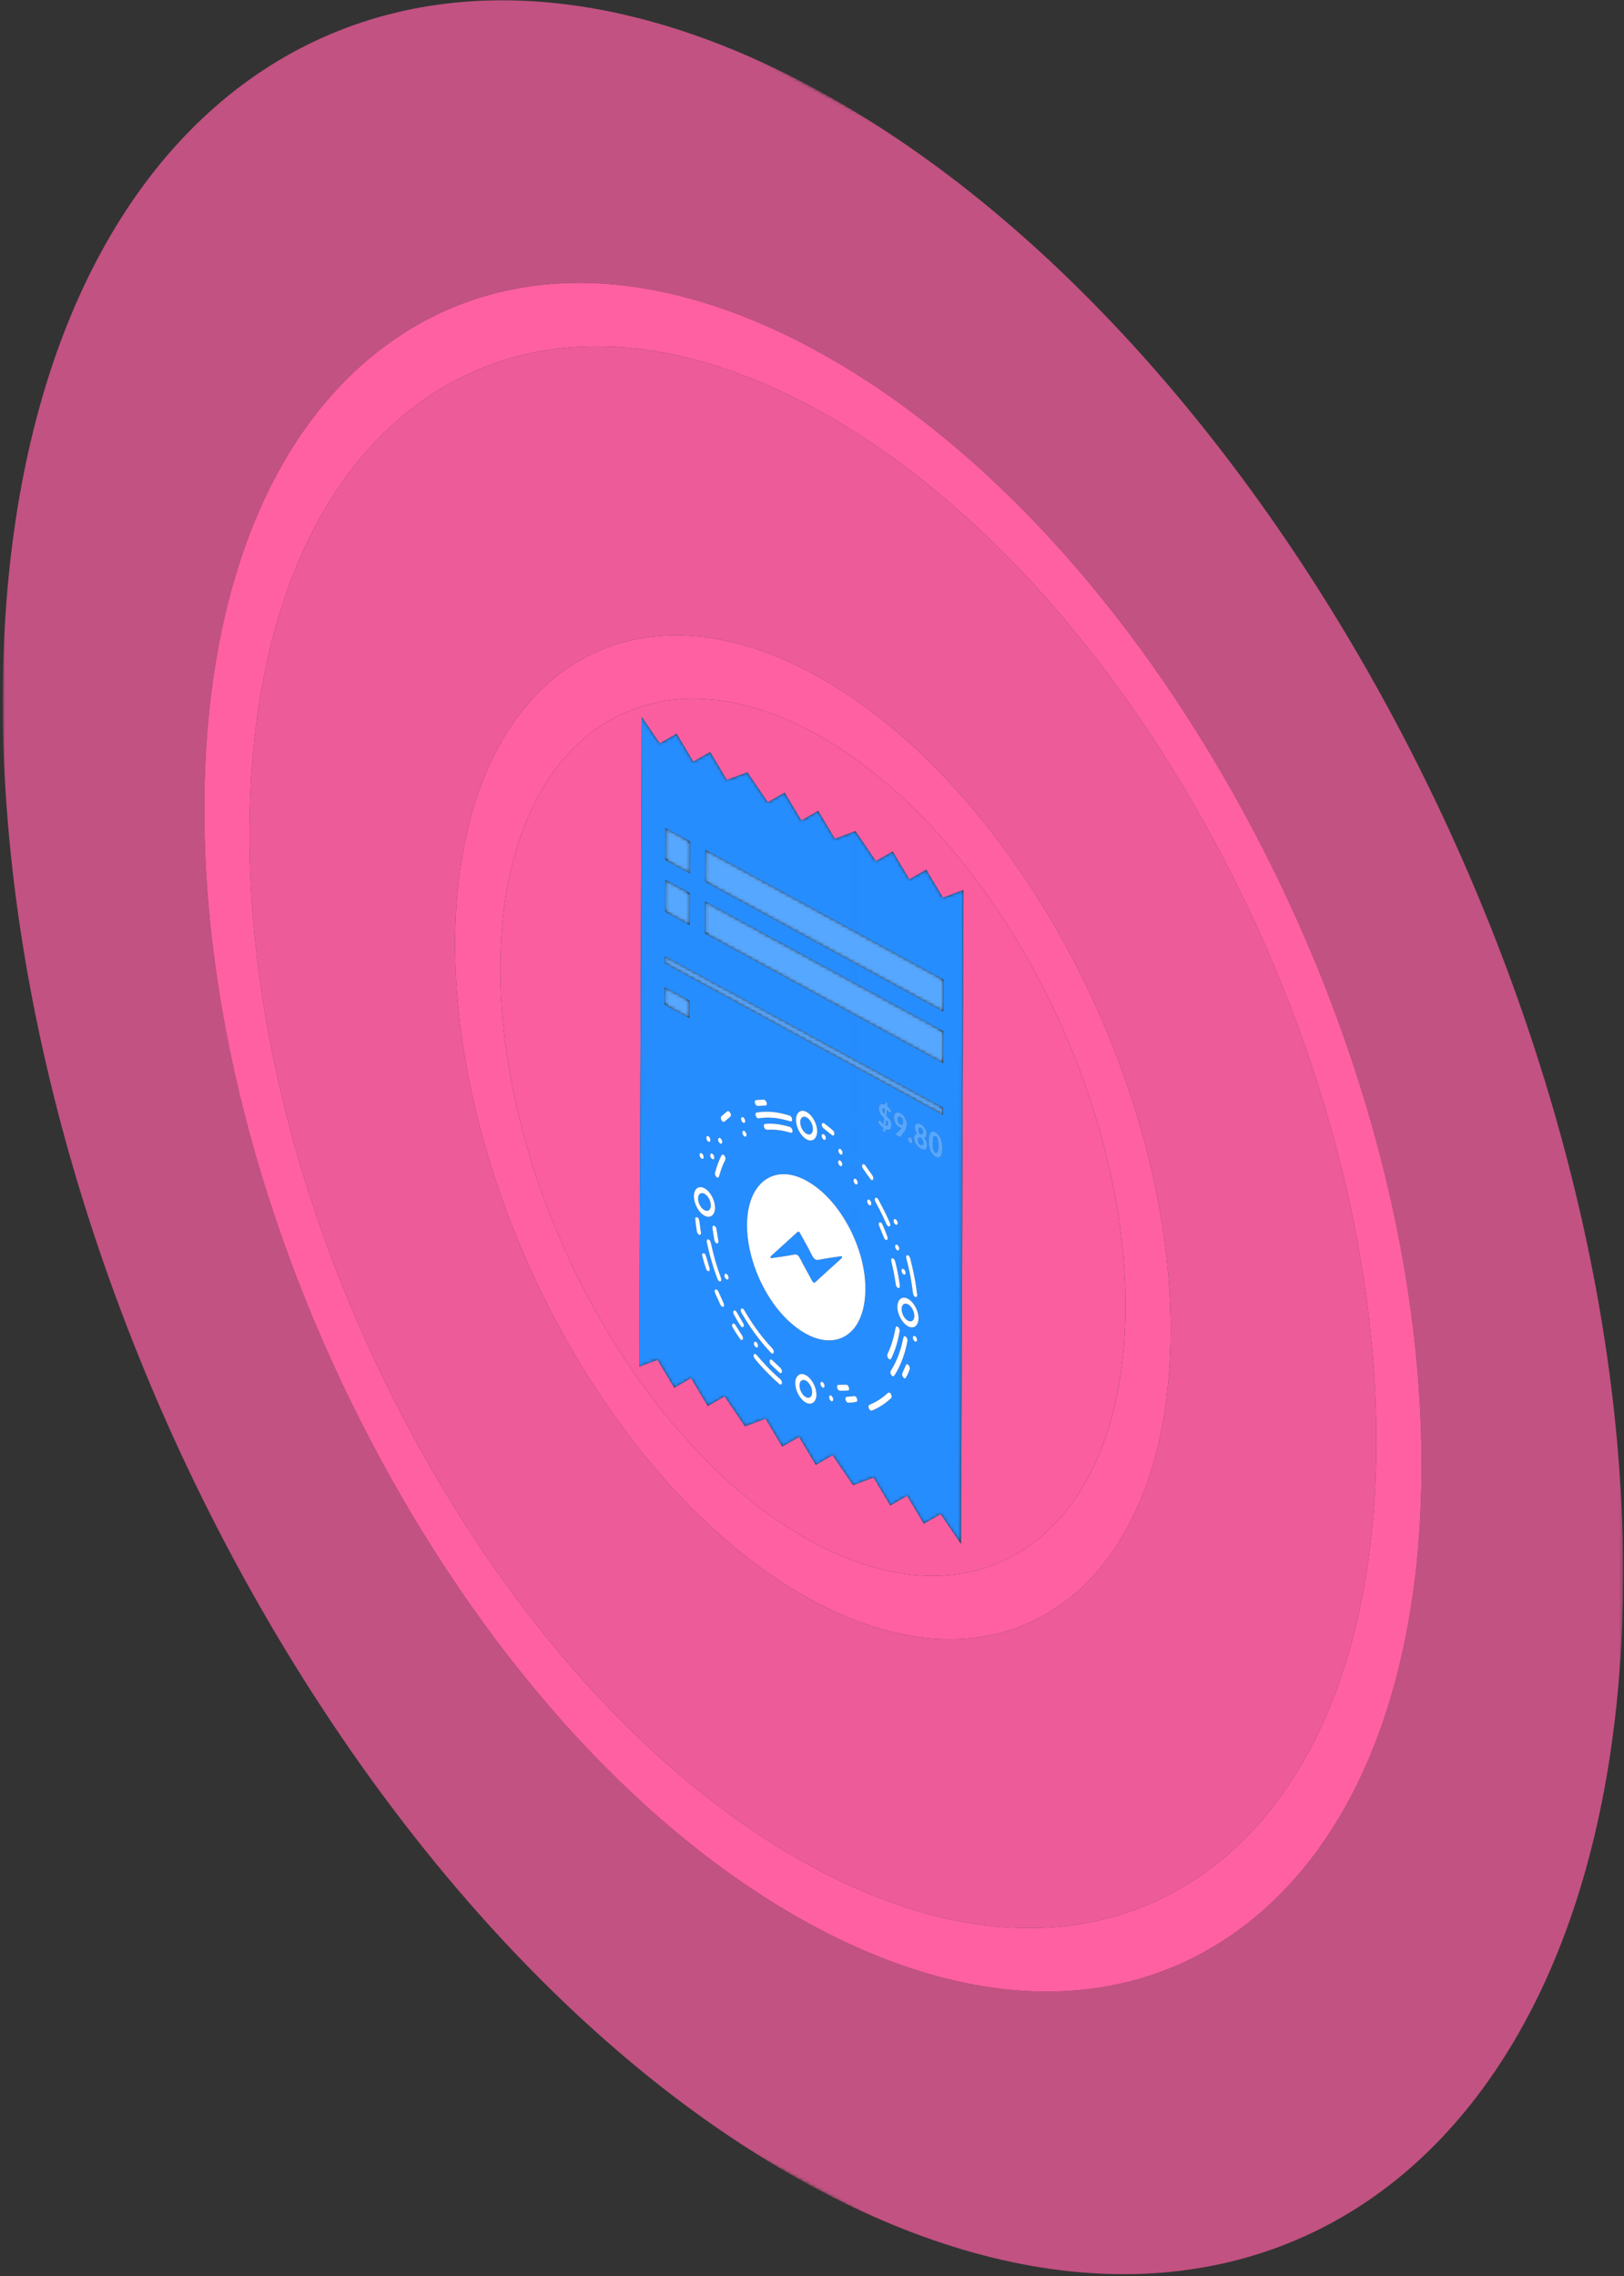 <?xml version="1.0" encoding="UTF-8" standalone="no"?>
<svg width="484px" height="678px" viewBox="0 0 484 678" version="1.1" xmlns="http://www.w3.org/2000/svg" xmlns:xlink="http://www.w3.org/1999/xlink">
    <rect x="0" y="0" width="484" height="678" fill="#333333" stroke="none"/>
    <!-- Generator: Sketch 43.1 (39012) - http://www.bohemiancoding.com/sketch -->
    <title>receipt_2_</title>
    <desc>Created with Sketch.</desc>
    <defs>
        <polygon id="path-1" points="0.942 624.843 2.678 0.491 485.604 262.698 483.869 887.05"></polygon>
        <path d="M65.951,35.571 L72.031,44.504 L77.052,41.621 L82.022,49.944 L87.043,47.061 L92.021,55.388 L98.143,53.103 L97.872,127.013 L97.421,247.958 L91.335,239.021 L86.314,241.913 L81.343,233.581 L76.322,236.472 L71.345,228.138 L65.222,230.423 L65.673,109.485 L65.951,35.571 M33.615,54.995 L33.748,18.039 L27.625,20.323 L22.648,11.996 L17.627,14.881 L12.656,6.557 L7.635,9.44 L1.55,0.502 L1.278,74.412 L0.826,195.358 L6.949,193.073 L11.927,201.409 L16.941,198.513 L21.919,206.848 L26.94,203.956 L33.025,212.894 L33.248,152.419 L33.025,212.894 L39.148,210.609 L44.126,218.937 L49.146,216.052 L54.117,224.376 L59.138,221.493 L65.224,230.423 L65.675,109.485 L65.953,35.571 L59.824,37.86 L54.847,29.525 L49.832,32.42 L44.855,24.085 L39.834,26.976 L33.748,18.039 L33.615,54.995" id="path-3"></path>
        <polyline id="path-5" points="0.383 182.445 133.054 313.945 190.545 132.057 57.873 0.557 0.383 182.445"></polyline>
        <polyline id="path-7" points="0.383 182.445 133.054 313.945 190.545 132.057 57.873 0.557 0.383 182.445"></polyline>
        <polyline id="path-9" points="0.383 182.445 133.054 313.945 190.545 132.057 57.873 0.557 0.383 182.445"></polyline>
        <polyline id="path-11" points="0.383 182.445 133.054 313.945 190.545 132.057 57.873 0.557 0.383 182.445"></polyline>
        <polyline id="path-13" points="0.383 182.445 133.054 313.945 190.545 132.057 57.873 0.557 0.383 182.445"></polyline>
        <polyline id="path-15" points="0.383 182.445 133.054 313.945 190.545 132.057 57.873 0.557 0.383 182.445"></polyline>
        <polyline id="path-17" points="0.383 182.445 133.054 313.945 190.545 132.057 57.873 0.557 0.383 182.445"></polyline>
        <polyline id="path-19" points="0.927 10.059 9.92 18.974 13.066 9.023 4.074 0.109 0.927 10.059"></polyline>
        <polyline id="path-21" points="0.303 0.647 7.688 4.666 7.655 14.211 0.27 10.186 0.303 0.647"></polyline>
        <polyline id="path-23" points="0.703 10.842 10.15 20.2 13.449 9.754 4.003 0.388 0.703 10.842"></polyline>
        <polyline id="path-25" points="0.383 182.445 133.054 313.945 190.545 132.057 57.873 0.557 0.383 182.445"></polyline>
        <polyline id="path-27" points="0.754 32.559 66.642 97.861 76.706 66.007 10.818 0.704 0.754 32.559"></polyline>
        <polyline id="path-29" points="0.214 0.131 71.206 38.794 71.167 48.336 0.175 9.673 0.214 0.131"></polyline>
        <polyline id="path-31" points="0.45 32.582 66.786 98.332 76.936 66.233 10.595 0.488 0.45 32.582"></polyline>
        <polyline id="path-33" points="0.383 182.445 133.054 313.945 190.545 132.057 57.873 0.557 0.383 182.445"></polyline>
        <polyline id="path-35" points="0.83 10.327 9.822 19.234 12.969 9.285 3.978 0.371 0.83 10.327"></polyline>
        <polyline id="path-37" points="0.248 0.041 7.627 4.056 7.595 13.603 0.209 9.583 0.248 0.041"></polyline>
        <polyline id="path-39" points="0.527 10.351 9.967 19.713 13.193 9.508 3.753 0.146 0.527 10.351"></polyline>
        <polyline id="path-41" points="0.383 182.445 133.054 313.945 190.545 132.057 57.873 0.557 0.383 182.445"></polyline>
        <polyline id="path-43" points="0.788 7.05 8.885 15.07 11.009 8.355 2.912 0.335 0.788 7.05"></polyline>
        <polyline id="path-45" points="0.129 0.055 7.508 4.069 7.493 9.311 0.107 5.285 0.129 0.055"></polyline>
        <polyline id="path-47" points="0.261 7.851 8.806 16.326 11.083 9.105 2.544 0.641 0.261 7.851"></polyline>
        <polyline id="path-49" points="0.383 182.445 133.054 313.945 190.545 132.057 57.873 0.557 0.383 182.445"></polyline>
        <polyline id="path-51" points="0.657 31.819 66.545 97.122 76.529 65.522 10.642 0.219 0.657 31.819"></polyline>
        <polyline id="path-53" points="0.159 0.525 71.146 39.185 71.112 48.723 0.121 10.067 0.159 0.525"></polyline>
        <polyline id="path-55" points="0.434 32.596 66.545 98.122 76.609 66.268 10.498 0.74 0.434 32.596"></polyline>
        <polyline id="path-57" points="0.383 182.445 133.054 313.945 190.545 132.057 57.873 0.557 0.383 182.445"></polyline>
        <polyline id="path-59" points="0.16 0.815 83.063 45.962 83.052 48.112 0.154 2.97 0.16 0.815"></polyline>
        <polyline id="path-61" points="0.147 30.643 75.252 105.084 84.851 74.727 9.741 0.282 0.147 30.643"></polyline>
    </defs>
    <g id="Page-1" stroke="none" stroke-width="1" fill="none" fill-rule="evenodd">
        <g id="space" transform="translate(-8652, -1542)">
            <g id="receipt_2_" transform="translate(8651, 1437)">
                <g id="Clipped">
                    <mask id="mask-2" fill="white">
                        <use xlink:href="#path-1"></use>
                    </mask>
                    <g id="SVGID_56_"></g>
                    <g id="Group" mask="url(#mask-2)">
                        <g transform="translate(1, 105)">
                            <path d="M241.618,573.27 C193.172,546.965 147.688,497.84 113.555,434.951 C79.415,372.059 60.711,302.925 60.885,240.281 C61.059,177.646 80.09,129 114.476,103.306 C148.857,77.617 194.475,77.955 242.922,104.26 C291.375,130.569 336.859,179.694 370.992,242.583 C405.132,305.482 423.836,374.617 423.662,437.252 C423.488,499.896 404.457,548.542 370.071,574.228 C335.69,599.917 290.072,599.578 241.618,573.27 M243.138,26.593 C109.787,-45.81 1.289,35.252 0.811,207.662 C0.332,380.072 108.052,578.541 241.403,650.944 C374.76,723.351 483.258,642.28 483.737,469.87 C484.216,297.46 376.495,99 243.138,26.593" id="Shape" fill="#FF60A2" fill-rule="nonzero" opacity="0.702"></path>
                            <path d="M241.887,476.623 C183.098,444.703 135.435,356.886 135.646,280.872 C135.857,204.858 183.865,168.995 242.654,200.915 C301.45,232.839 349.113,320.646 348.902,396.66 C348.69,472.675 300.684,508.547 241.887,476.623 M242.873,121.666 C198.026,97.315 155.793,97.002 123.961,120.787 C92.134,144.568 74.515,189.603 74.354,247.593 C74.193,305.583 91.509,369.587 123.108,427.814 C154.712,486.034 196.82,531.514 241.668,555.865 C286.522,580.219 328.755,580.532 360.588,556.755 C392.42,532.969 410.033,487.93 410.194,429.941 C410.355,371.951 393.045,307.951 361.44,249.73 C329.835,191.5 287.729,146.02 242.873,121.666" id="Shape" fill="#FF60A2" fill-rule="nonzero" opacity="0.91"></path>
                            <path d="M241.667,555.864 C196.819,531.513 154.712,486.033 123.107,427.813 C91.508,369.586 74.192,305.583 74.353,247.592 C74.514,189.603 92.133,144.568 123.96,120.786 C155.792,97.001 198.025,97.314 242.872,121.665 C287.727,146.019 329.834,191.499 361.438,249.727 C393.042,307.948 410.353,371.948 410.192,429.938 C410.031,487.927 392.418,532.966 360.586,556.752 C328.754,580.531 286.521,580.218 241.667,555.864 M242.922,104.26 C194.475,77.955 148.857,77.616 114.476,103.306 C80.09,128.999 61.059,177.646 60.885,240.281 C60.711,302.925 79.415,372.059 113.555,434.951 C147.689,497.841 193.172,546.966 241.618,573.27 C290.072,599.579 335.69,599.917 370.071,574.228 C404.457,548.542 423.488,499.896 423.662,437.252 C423.836,374.617 405.132,305.482 370.992,242.583 C336.858,179.693 291.375,130.568 242.922,104.26" id="Shape" fill="#FF60A2" fill-rule="nonzero"></path>
                            <path d="M196.637,221.439 L201.658,218.556 L206.629,226.88 L211.65,223.995 L216.627,232.322 L222.75,230.038 L228.836,238.975 L233.857,236.084 L238.834,244.419 L243.849,241.524 L248.826,249.859 L254.955,247.57 L261.035,256.503 L266.056,253.62 L271.026,261.943 L276.047,259.06 L281.025,267.387 L287.147,265.102 L286.876,339.012 L286.425,459.957 L280.339,451.02 L275.318,453.912 L270.347,445.58 L265.326,448.471 L260.349,440.137 L254.226,442.422 L248.14,433.492 L243.119,436.375 L238.148,428.051 L233.128,430.936 L228.15,422.608 L222.027,424.893 L215.942,415.955 L210.921,418.847 L205.943,410.512 L200.929,413.408 L195.951,405.072 L190.529,407.095 L191.251,213.528 L196.637,221.439 M242.604,218.32 C191.237,190.429 149.292,221.771 149.108,288.181 C148.923,354.6 190.568,431.327 241.935,459.216 C293.309,487.111 335.253,455.769 335.438,389.35 C335.623,322.94 293.979,246.214 242.604,218.32" id="Shape" fill="#FF60A2" fill-rule="nonzero" opacity="0.973"></path>
                            <path d="M241.936,459.217 C190.569,431.327 148.924,354.601 149.109,288.182 C149.294,221.772 191.238,190.43 242.605,218.321 C293.979,246.215 335.624,322.941 335.439,389.351 C335.254,455.77 293.31,487.111 241.936,459.217 M242.653,200.915 C183.864,168.995 135.856,204.858 135.645,280.872 C135.434,356.886 183.097,444.703 241.886,476.623 C300.683,508.547 348.69,472.675 348.901,396.66 C349.112,320.646 301.449,232.839 242.653,200.915" id="Shape" fill="#FF60A2" fill-rule="nonzero"></path>
                            <g id="Clipped" stroke-width="1" fill="none" fill-rule="evenodd" transform="translate(189, 212)">
                                <mask id="mask-4" fill="white">
                                    <use xlink:href="#path-3"></use>
                                </mask>
                                <g id="SVGID_58_"></g>
                                <g mask="url(#mask-4)">
                                    <g transform="translate(-46, -33)">
                                        <mask id="mask-6" fill="white">
                                            <use xlink:href="#path-5"></use>
                                        </mask>
                                        <g id="SVGID_60_" stroke="none" fill="none"></g>
                                        <path d="M97.182,232.288 C96.134,231.719 95.301,232.326 95.286,233.675 C95.27,235.027 96.115,236.597 97.164,237.166 C97.168,237.168 97.172,237.17 97.175,237.172 C98.205,237.724 99.044,237.089 99.048,235.741 C99.051,234.386 98.224,232.854 97.182,232.288 M86.379,195.592 L86.288,195.629 L86.36,195.778 L86.458,195.728 L86.379,195.592 M66.948,176.607 C65.912,176.045 65.066,176.676 65.056,178.012 C65.052,179.352 65.891,180.906 66.927,181.468 L66.939,181.474 C67.982,182.04 68.821,181.433 68.836,180.104 C68.847,178.729 68.015,177.187 66.948,176.607 M127.609,209.544 C126.555,208.98 125.722,209.595 125.718,210.949 C125.708,212.294 126.523,213.811 127.576,214.398 C127.588,214.405 127.598,214.412 127.609,214.417 C128.642,214.979 129.495,214.344 129.492,212.992 C129.49,211.656 128.646,210.107 127.609,209.544 M95.075,187.923 C94.95,187.856 94.812,187.87 94.653,188.019 C91.976,190.465 89.287,192.904 86.598,195.334 C86.67,195.491 86.743,195.648 86.816,195.806 C89.092,195.457 91.386,195.165 93.627,194.726 C93.986,194.656 94.286,194.666 94.566,194.818 C94.906,195.003 95.216,195.395 95.571,196.103 C96.602,198.178 97.787,200.17 98.855,202.233 C99.09,202.686 99.275,202.946 99.456,203.045 C99.65,203.15 99.84,203.07 100.085,202.847 C102.573,200.526 105.11,198.287 107.616,195.999 C107.756,195.863 108.054,195.829 107.855,195.187 C105.579,195.537 103.302,195.798 101.104,196.26 C100.678,196.354 100.324,196.349 99.995,196.17 C99.601,195.956 99.243,195.495 98.84,194.662 C97.857,192.629 96.715,190.683 95.634,188.7 C95.454,188.369 95.281,188.035 95.075,187.923 M97.4,153.862 C96.351,153.293 95.5,153.933 95.503,155.295 C95.505,156.653 96.332,158.178 97.374,158.743 C98.422,159.312 99.255,158.697 99.265,157.346 C99.281,156.005 98.449,154.447 97.412,153.868 C97.408,153.866 97.404,153.864 97.4,153.862 M121.111,154.701 L120.985,156.264 C121.404,156.398 121.617,156.215 121.618,155.706 C121.619,155.526 121.57,155.343 121.48,155.184 C121.39,155.025 121.263,154.862 121.111,154.701 M131.395,159.979 C131.249,159.901 131.127,159.866 131.031,159.86 C130.933,159.863 130.855,159.891 130.795,159.944 C130.74,160.008 130.697,160.087 130.666,160.204 C130.642,160.316 130.63,160.45 130.629,160.607 C130.629,160.749 130.64,160.887 130.67,161.03 C130.7,161.163 130.748,161.3 130.809,161.426 C130.87,161.545 130.948,161.658 131.045,161.765 C131.141,161.873 131.256,161.959 131.39,162.032 C131.523,162.104 131.632,162.14 131.729,162.137 C131.826,162.143 131.906,162.108 131.972,162.058 C132.034,161.996 132.082,161.921 132.106,161.809 C132.137,161.7 132.156,161.577 132.156,161.436 C132.157,161.288 132.145,161.139 132.115,160.99 C132.092,160.852 132.049,160.719 131.995,160.594 C131.934,160.476 131.855,160.363 131.76,160.255 C131.66,160.155 131.539,160.058 131.395,159.979 M120.647,151.272 C120.532,151.233 120.435,151.212 120.35,151.213 C120.271,151.209 120.21,151.231 120.156,151.264 L120.046,151.416 C120.027,151.484 120.016,151.556 120.016,151.643 C120.015,151.838 120.064,152.021 120.154,152.189 C120.251,152.367 120.378,152.53 120.529,152.698 L120.647,151.272 M135.819,159.479 C135.716,159.423 135.613,159.399 135.509,159.414 C135.412,159.432 135.321,159.5 135.241,159.638 C135.162,159.783 135.1,159.992 135.051,160.287 C135.002,160.573 134.977,160.969 134.976,161.471 C134.974,161.963 134.997,162.384 135.044,162.724 C135.092,163.072 135.152,163.347 135.231,163.578 C135.302,163.798 135.394,163.973 135.496,164.099 C135.594,164.215 135.697,164.31 135.8,164.366 C135.903,164.423 136.006,164.439 136.109,164.432 C136.213,164.417 136.303,164.341 136.383,164.203 C136.462,164.066 136.529,163.851 136.578,163.564 C136.628,163.278 136.653,162.882 136.654,162.381 C136.655,161.88 136.633,161.468 136.585,161.12 C136.543,160.783 136.478,160.496 136.399,160.273 C136.321,160.049 136.23,159.876 136.128,159.749 C136.025,159.622 135.922,159.534 135.819,159.479 M125.338,153.748 C125.216,153.683 125.113,153.658 125.016,153.66 C124.925,153.666 124.846,153.693 124.78,153.751 C124.719,153.82 124.671,153.903 124.634,154.01 C124.597,154.122 124.578,154.254 124.578,154.403 C124.576,155.124 124.829,155.615 125.345,155.902 C125.599,156.04 125.793,156.044 125.927,155.921 C126.068,155.801 126.134,155.577 126.135,155.257 C126.136,155.077 126.118,154.918 126.076,154.762 C126.04,154.609 125.985,154.47 125.913,154.336 C125.847,154.214 125.763,154.097 125.659,153.994 C125.562,153.901 125.452,153.818 125.338,153.748 M131.408,156.967 C131.287,156.901 131.184,156.868 131.105,156.872 C131.02,156.873 130.954,156.907 130.904,156.959 C130.849,157.008 130.813,157.083 130.789,157.179 C130.765,157.268 130.752,157.371 130.752,157.481 C130.752,157.606 130.763,157.731 130.781,157.866 C130.799,157.993 130.829,158.112 130.877,158.232 C130.926,158.352 130.991,158.459 131.076,158.559 C131.161,158.661 131.269,158.75 131.397,158.82 C131.531,158.892 131.639,158.921 131.724,158.912 C131.809,158.903 131.87,158.865 131.919,158.799 C131.967,158.731 132.004,158.649 132.023,158.54 C132.042,158.433 132.047,158.311 132.048,158.186 C132.048,158.077 132.036,157.96 132.018,157.848 C131.995,157.726 131.958,157.619 131.904,157.503 C131.856,157.399 131.784,157.297 131.705,157.199 C131.621,157.105 131.523,157.029 131.408,156.967 M116.387,241.132 C116.205,241.026 116.012,240.778 115.898,240.426 C115.778,240.078 115.79,239.787 115.943,239.612 C116.022,239.521 116.119,239.465 116.222,239.419 C118.178,238.621 119.948,237.464 121.553,235.975 C121.755,235.788 121.968,235.757 122.167,235.865 C122.315,235.946 122.456,236.105 122.578,236.336 C122.843,236.825 122.842,237.248 122.55,237.521 C121.674,238.333 120.756,239.074 119.777,239.695 C118.884,240.269 117.948,240.742 116.976,241.147 C116.817,241.208 116.666,241.283 116.387,241.132 M111.51,227.579 L111.491,227.537 L111.515,227.526 L111.539,227.563 L111.51,227.579 M126.497,231.561 C126.375,231.495 126.246,231.37 126.13,231.203 C125.894,230.862 125.743,230.467 125.871,230.168 C126.244,229.279 126.629,228.406 127.038,227.554 C127.134,227.358 127.306,227.306 127.514,227.418 C127.582,227.455 127.655,227.51 127.73,227.584 C128.02,227.867 128.159,228.209 128.188,228.734 C127.815,229.662 127.46,230.74 126.864,231.522 C126.773,231.634 126.641,231.639 126.497,231.561 M122.985,230.936 C122.924,230.904 122.861,230.857 122.793,230.794 C122.509,230.53 122.357,230.157 122.353,229.764 C122.348,229.501 122.464,229.353 122.561,229.194 C123.275,228.044 123.92,226.81 124.477,225.456 C125.192,223.703 125.749,221.802 126.162,219.758 C126.186,219.607 126.211,219.455 126.261,219.333 C126.378,219.048 126.564,218.942 126.839,219.092 C126.879,219.113 126.921,219.141 126.965,219.174 C127.286,219.419 127.479,219.868 127.465,220.419 C127.391,220.794 127.305,221.266 127.2,221.719 C126.414,225.174 125.211,228.177 123.583,230.722 C123.434,230.959 123.245,231.077 122.985,230.936 M122.031,225.909 C121.941,225.86 121.849,225.781 121.757,225.674 C121.419,225.278 121.323,224.787 121.494,224.339 L121.524,224.261 C122.598,222.035 123.376,219.508 123.864,216.698 C123.943,216.202 124.195,216.023 124.498,216.188 C124.525,216.203 124.553,216.22 124.581,216.241 C124.914,216.476 125.155,216.984 125.148,217.458 C124.981,218.435 124.778,219.424 124.539,220.384 C124.06,222.297 123.418,224.051 122.638,225.658 C122.491,225.959 122.27,226.039 122.031,225.909 M129.681,220.602 C129.339,220.416 129.062,219.911 129.057,219.462 C129.058,219.031 129.331,218.812 129.664,218.984 C129.668,218.986 129.672,218.987 129.676,218.99 C130.023,219.178 130.312,219.701 130.311,220.142 C130.31,220.565 130.042,220.781 129.704,220.613 C129.695,220.609 129.688,220.605 129.681,220.602 M127.622,216.08 C127.589,216.062 127.557,216.045 127.525,216.025 C125.797,215.025 124.385,212.36 124.439,210.223 C124.499,208.009 125.906,206.968 127.576,207.875 C127.615,207.896 127.654,207.919 127.693,207.941 C129.431,208.971 130.807,211.586 130.753,213.76 C130.693,215.961 129.299,216.991 127.622,216.08 M126.281,200.641 C125.947,200.46 125.67,199.956 125.665,199.522 C125.66,199.07 125.94,198.833 126.275,199.014 C126.279,199.016 126.282,199.018 126.285,199.02 C126.619,199.201 126.896,199.712 126.907,200.142 C126.912,200.599 126.626,200.828 126.281,200.641 M124.567,204.645 C124.287,204.493 124.032,204.081 123.961,203.602 C123.74,202.157 123.532,200.717 123.202,199.245 C123.028,198.444 122.837,197.635 122.657,196.83 C122.507,196.168 122.636,195.791 123,195.816 C123.076,195.818 123.151,195.839 123.224,195.878 C123.485,196.02 123.71,196.39 123.846,196.918 C124.435,199.238 124.859,201.524 125.18,203.802 C125.192,203.902 125.192,204.003 125.198,204.046 C125.197,204.57 124.977,204.797 124.644,204.679 C124.618,204.669 124.592,204.658 124.567,204.645 M129.713,207.326 C129.435,207.176 129.194,206.805 129.123,206.343 C128.927,205.106 128.778,203.88 128.575,202.64 C128.247,200.594 127.798,198.538 127.257,196.472 C127.203,196.27 127.15,196.076 127.108,195.881 C126.964,195.237 127.105,194.86 127.475,194.888 C127.541,194.893 127.608,194.914 127.672,194.95 C127.928,195.088 128.161,195.442 128.291,195.919 C129.095,199 129.742,202.057 130.135,205.063 C130.211,205.647 130.289,206.23 130.355,206.72 C130.353,207.261 130.122,207.489 129.788,207.363 C129.763,207.352 129.737,207.34 129.713,207.326 M124.396,193.438 C124.386,193.432 124.375,193.426 124.365,193.419 C124.02,193.216 123.742,192.665 123.761,192.229 C123.785,191.839 124.073,191.636 124.382,191.804 C124.392,191.809 124.402,191.815 124.412,191.821 C124.757,192.025 125.022,192.552 125.003,193.006 C124.985,193.412 124.717,193.61 124.396,193.438 M120.912,190.31 C120.748,190.221 120.596,190.049 120.486,189.791 C119.967,188.553 119.455,187.309 118.961,186.053 C118.78,185.593 118.897,185.201 119.17,185.122 C119.28,185.089 119.403,185.105 119.524,185.171 C119.697,185.265 119.866,185.457 119.994,185.742 C120.542,186.95 121.042,188.185 121.494,189.428 C121.548,189.568 121.56,189.715 121.578,189.819 C121.553,190.19 121.431,190.39 121.182,190.381 C121.092,190.381 121.001,190.357 120.912,190.31 M123.929,185.823 C123.926,185.821 123.922,185.819 123.919,185.817 C123.568,185.627 123.296,185.103 123.304,184.651 C123.312,184.209 123.573,184.021 123.924,184.212 C124.276,184.403 124.559,184.926 124.546,185.374 C124.532,185.777 124.246,185.995 123.929,185.823 M116.065,180.008 C115.725,179.816 115.454,179.323 115.449,178.882 C115.444,178.429 115.73,178.203 116.065,178.385 C116.068,178.386 116.072,178.388 116.076,178.39 C116.421,178.585 116.705,179.124 116.691,179.564 C116.684,179.991 116.398,180.189 116.065,180.008 M121.694,186.301 C121.495,186.194 121.325,185.955 121.189,185.669 C120.766,184.758 120.356,183.829 119.922,182.918 C119.301,181.616 118.624,180.338 117.936,179.078 C117.744,178.723 117.641,178.369 117.739,178.069 C117.837,177.8 118.025,177.707 118.292,177.828 C118.312,177.836 118.331,177.846 118.351,177.856 C118.571,177.975 118.742,178.23 118.898,178.517 C119.851,180.283 120.775,182.062 121.607,183.911 C121.788,184.307 121.969,184.704 122.144,185.104 C122.252,185.351 122.348,185.6 122.331,185.793 C122.323,186.213 122.171,186.389 121.904,186.361 C121.83,186.358 121.761,186.337 121.694,186.301 M116.71,172.48 C116.56,172.398 116.395,172.239 116.227,172.007 C115.556,171.062 114.885,170.117 114.22,169.168 C113.954,168.795 113.859,168.406 113.956,168.066 C114.042,167.76 114.248,167.692 114.625,167.88 C114.628,167.881 114.632,167.884 114.636,167.886 C114.715,167.929 114.843,168.074 114.969,168.256 C115.628,169.186 116.293,170.111 116.947,171.047 C117.327,171.598 117.411,172.138 117.179,172.412 C117.061,172.563 116.896,172.582 116.71,172.48 M128.271,161.477 C128.173,161.424 128.088,161.362 128.003,161.269 C127.925,161.187 127.853,161.084 127.792,160.981 C127.731,160.871 127.689,160.753 127.653,160.632 C127.618,160.51 127.605,160.394 127.605,160.277 C127.606,160.16 127.619,160.056 127.655,159.974 C127.691,159.892 127.741,159.824 127.796,159.783 C127.857,159.738 127.93,159.715 128.008,159.718 C128.093,159.718 128.178,159.74 128.275,159.793 C128.372,159.846 128.463,159.918 128.542,160.008 C128.621,160.098 128.693,160.193 128.754,160.303 C128.814,160.415 128.862,160.528 128.899,160.65 C128.928,160.768 128.947,160.887 128.947,161.004 C128.946,161.122 128.927,161.222 128.891,161.304 C128.861,161.397 128.811,161.456 128.75,161.502 C128.689,161.539 128.616,161.563 128.537,161.559 C128.452,161.559 128.368,161.528 128.271,161.477 M135.796,165.586 C135.5,165.425 135.227,165.206 134.979,164.922 C134.731,164.638 134.513,164.292 134.333,163.889 C134.152,163.493 134.008,163.03 133.906,162.519 C133.804,162.001 133.758,161.427 133.759,160.8 C133.761,160.173 133.818,159.662 133.922,159.256 C134.026,158.85 134.173,158.553 134.355,158.346 C134.539,158.148 134.756,158.038 135.005,158.024 C135.26,158.021 135.532,158.099 135.823,158.256 C136.12,158.418 136.392,158.637 136.647,158.923 C136.895,159.199 137.112,159.545 137.299,159.952 C137.48,160.348 137.624,160.811 137.726,161.33 C137.828,161.848 137.88,162.418 137.879,163.045 C137.871,163.668 137.82,164.183 137.716,164.588 C137.607,164.991 137.459,165.289 137.278,165.495 C137.089,165.698 136.87,165.799 136.622,165.814 C136.365,165.824 136.093,165.747 135.796,165.586 M131.385,163.183 C131.088,163.022 130.817,162.827 130.574,162.593 C130.331,162.36 130.126,162.099 129.951,161.823 C129.776,161.54 129.643,161.24 129.547,160.922 C129.457,160.614 129.409,160.297 129.41,159.968 C129.41,159.78 129.43,159.603 129.46,159.447 C129.496,159.295 129.552,159.167 129.625,159.066 C129.704,158.967 129.801,158.895 129.916,158.84 C130.038,158.796 130.178,158.778 130.348,158.799 C130.094,158.512 129.907,158.198 129.786,157.874 C129.665,157.542 129.599,157.192 129.6,156.824 C129.607,156.545 129.651,156.31 129.742,156.125 C129.828,155.936 129.955,155.793 130.113,155.707 C130.277,155.623 130.466,155.584 130.689,155.611 C130.908,155.627 131.151,155.713 131.411,155.853 C131.672,155.995 131.914,156.173 132.133,156.394 C132.351,156.614 132.544,156.853 132.7,157.119 C132.857,157.377 132.984,157.649 133.068,157.938 C133.159,158.222 133.2,158.503 133.199,158.786 C133.198,159.154 133.137,159.434 133.009,159.632 C132.888,159.824 132.699,159.926 132.444,159.937 C132.608,160.104 132.753,160.278 132.868,160.45 C132.989,160.626 133.086,160.804 133.158,160.992 C133.23,161.172 133.291,161.362 133.32,161.552 C133.356,161.743 133.374,161.941 133.374,162.129 C133.373,162.449 133.323,162.722 133.226,162.927 C133.134,163.144 132.995,163.287 132.818,163.38 C132.648,163.477 132.435,163.502 132.193,163.473 C131.949,163.441 131.676,163.34 131.385,163.183 M124.916,156.783 C124.734,156.684 124.553,156.539 124.371,156.361 C124.195,156.179 124.033,155.966 123.882,155.712 C123.736,155.46 123.622,155.179 123.532,154.871 C123.441,154.562 123.394,154.23 123.395,153.87 C123.396,153.55 123.445,153.269 123.537,153.03 C123.635,152.793 123.768,152.614 123.939,152.487 C124.109,152.359 124.315,152.299 124.558,152.305 C124.794,152.308 125.062,152.39 125.358,152.551 C125.656,152.712 125.921,152.919 126.158,153.166 C126.393,153.411 126.594,153.692 126.756,153.993 C126.92,154.292 127.046,154.621 127.137,154.959 C127.221,155.304 127.262,155.647 127.261,155.999 C127.26,156.242 127.247,156.455 127.217,156.643 C127.186,156.838 127.143,157.011 127.094,157.172 C127.039,157.33 126.978,157.478 126.899,157.608 C126.826,157.741 126.74,157.867 126.649,157.982 L125.449,159.536 C125.394,159.599 125.315,159.635 125.207,159.639 C125.098,159.651 124.97,159.613 124.837,159.54 L123.746,158.948 L125.517,157.187 L125.621,157.078 L125.713,156.978 C125.597,156.995 125.476,156.984 125.337,156.947 C125.201,156.914 125.062,156.862 124.916,156.783 M121.544,149.586 L121.463,150.516 C121.735,150.726 121.972,150.964 122.171,151.214 C122.364,151.468 122.533,151.716 122.673,151.956 L122.38,152.347 C122.338,152.41 122.289,152.439 122.246,152.455 C122.203,152.471 122.149,152.457 122.089,152.424 L121.949,152.317 C121.9,152.268 121.846,152.207 121.786,152.142 C121.726,152.077 121.659,152.002 121.586,151.924 C121.52,151.849 121.441,151.767 121.368,151.703 L121.223,153.374 C121.345,153.488 121.466,153.601 121.592,153.724 C121.714,153.845 121.828,153.97 121.944,154.103 C122.053,154.233 122.162,154.371 122.258,154.517 C122.355,154.664 122.44,154.82 122.511,154.984 C122.584,155.149 122.638,155.32 122.68,155.507 C122.722,155.694 122.74,155.885 122.739,156.096 C122.738,156.409 122.695,156.676 122.616,156.908 C122.53,157.136 122.409,157.313 122.25,157.439 C122.093,157.565 121.898,157.625 121.674,157.636 C121.444,157.644 121.182,157.588 120.886,157.45 L120.835,158.043 C120.829,158.134 120.799,158.195 120.744,158.244 C120.682,158.281 120.61,158.281 120.525,158.235 L120.088,157.998 L120.169,157.022 C119.879,156.802 119.601,156.542 119.334,156.239 C119.068,155.938 118.845,155.629 118.663,155.31 L119.028,154.826 L119.156,154.755 L119.32,154.78 C119.381,154.813 119.447,154.873 119.508,154.945 C119.568,155.025 119.641,155.112 119.714,155.214 C119.792,155.312 119.87,155.417 119.962,155.529 C120.046,155.63 120.149,155.74 120.264,155.842 L120.415,154.056 C120.227,153.892 120.052,153.718 119.869,153.526 C119.688,153.34 119.525,153.134 119.38,152.899 C119.234,152.671 119.12,152.413 119.03,152.128 C118.94,151.843 118.898,151.53 118.899,151.179 C118.899,150.919 118.943,150.684 119.022,150.485 C119.108,150.281 119.223,150.124 119.381,150.005 C119.539,149.896 119.734,149.844 119.964,149.836 C120.189,149.832 120.449,149.91 120.746,150.071 L120.79,149.539 C120.797,149.448 120.833,149.39 120.888,149.341 C120.943,149.292 121.016,149.301 121.107,149.35 L121.544,149.586 M111.951,68.571 L111.839,98.434 L138.206,112.793 L138.167,122.335 L111.803,107.977 L111.782,113.826 L138.146,128.184 L138.113,137.722 L111.746,123.365 L111.696,136.602 L138.064,150.961 L138.052,153.111 L111.688,138.755 L111.673,142.484 L111.563,172.157 C111.673,172.076 111.826,172.071 111.994,172.163 C112.002,172.167 112.009,172.171 112.015,172.176 C112.343,172.368 112.62,172.896 112.619,173.32 C112.617,173.769 112.332,173.965 111.98,173.773 C111.976,173.771 111.972,173.769 111.968,173.766 C111.805,173.67 111.661,173.508 111.558,173.318 L111.496,189.592 C113.869,195.027 115.176,200.972 114.874,206.458 C114.625,211.034 113.354,214.53 111.395,216.861 L111.32,236.894 C111.436,236.875 111.553,236.86 111.677,236.871 C111.757,236.877 111.834,236.901 111.907,236.94 C112.111,237.051 112.283,237.286 112.403,237.61 C112.577,238.074 112.551,238.468 112.266,238.555 C111.957,238.649 111.638,238.711 111.312,238.753 L111.22,263.422 L117.343,261.137 L122.32,269.471 L127.341,266.58 L132.312,274.912 L137.333,272.02 L143.419,280.957 L143.87,160.012 L144.141,86.102 L138.019,88.387 L133.041,80.06 L128.02,82.943 L123.05,74.62 L118.029,77.503 L111.951,68.571 M79.748,51.039 L79.641,80.898 L111.839,98.434 L111.951,68.571 L105.822,70.86 L100.845,62.525 L95.83,65.42 L90.853,57.085 L85.832,59.976 L79.748,51.039 M104.714,238.355 C104.708,238.352 104.702,238.348 104.695,238.344 C104.343,238.146 104.078,237.624 104.091,237.169 C104.111,236.737 104.378,236.548 104.706,236.727 C104.709,236.728 104.713,236.731 104.717,236.733 C105.069,236.931 105.353,237.486 105.333,237.914 C105.314,238.312 105.022,238.522 104.714,238.355 M89.408,233.372 C89.344,233.337 89.275,233.289 89.205,233.229 C88.612,232.71 88.014,232.181 87.432,231.63 C85.58,229.879 83.789,227.982 82.06,225.912 C81.588,225.342 81.438,224.735 81.706,224.433 C81.844,224.272 82.007,224.252 82.19,224.352 C82.305,224.414 82.429,224.525 82.56,224.677 C83.492,225.763 84.423,226.842 85.391,227.855 C86.692,229.228 88.017,230.489 89.373,231.665 C89.724,231.973 90.032,232.328 90.061,232.847 C90.066,233.378 89.784,233.576 89.408,233.372 M89.444,230.002 C89.379,229.967 89.31,229.917 89.239,229.851 C88.41,229.087 87.593,228.314 86.782,227.522 C86.455,227.203 86.293,226.776 86.367,226.354 C86.434,225.983 86.653,225.898 86.986,226.04 C87.058,226.095 87.143,226.165 87.228,226.242 C88.003,226.969 88.771,227.691 89.54,228.43 C89.976,228.856 90.162,229.411 89.997,229.792 C89.878,230.06 89.684,230.132 89.444,230.002 M97.153,238.792 C95.424,237.854 94,235.224 94.006,232.996 C94.012,230.785 95.466,229.709 97.16,230.629 C97.171,230.635 97.181,230.641 97.192,230.647 C98.913,231.605 100.313,234.186 100.326,236.42 C100.332,238.65 98.896,239.732 97.163,238.798 C97.16,238.796 97.156,238.794 97.153,238.792 M102.134,234.303 C102.125,234.298 102.117,234.294 102.11,234.289 C101.765,234.086 101.499,233.589 101.501,233.158 C101.502,232.723 101.806,232.508 102.142,232.689 C102.145,232.691 102.148,232.693 102.152,232.695 C102.497,232.898 102.763,233.426 102.743,233.886 C102.729,234.309 102.467,234.483 102.134,234.303 M82.304,222.352 C82.297,222.348 82.289,222.344 82.283,222.339 C81.931,222.141 81.66,221.609 81.679,221.164 C81.699,220.745 81.972,220.554 82.296,220.729 C82.304,220.733 82.311,220.737 82.317,220.742 C82.669,220.948 82.934,221.477 82.921,221.925 C82.901,222.337 82.628,222.527 82.304,222.352 M77.835,220.119 C77.73,220.061 77.621,219.964 77.52,219.824 C76.752,218.756 76.028,217.609 75.357,216.429 C75.116,216.007 75.123,215.509 75.348,215.341 C75.486,215.233 75.646,215.21 75.811,215.3 C75.922,215.36 76.037,215.472 76.148,215.643 C76.861,216.736 77.555,217.842 78.256,218.953 C78.389,219.158 78.449,219.403 78.448,219.622 C78.456,220.1 78.158,220.294 77.835,220.119 M107.056,235.21 C106.808,235.075 106.6,234.766 106.496,234.389 C106.371,233.912 106.487,233.552 106.827,233.532 C107.621,233.494 108.416,233.463 109.223,233.477 C109.296,233.478 109.37,233.5 109.444,233.54 C109.769,233.717 110.053,234.231 110.057,234.69 C110.05,235.062 109.898,235.23 109.649,235.244 C108.873,235.27 108.101,235.291 107.319,235.282 C107.229,235.28 107.14,235.255 107.056,235.21 M78.059,216.308 C77.955,216.251 77.849,216.155 77.755,216.014 C76.993,214.903 76.305,213.704 75.664,212.479 C75.435,212.041 75.461,211.662 75.685,211.447 C75.805,211.331 75.967,211.32 76.134,211.411 C76.263,211.48 76.393,211.61 76.509,211.8 C77.186,212.913 77.838,214.036 78.496,215.154 C78.623,215.372 78.677,215.606 78.688,215.784 C78.688,216.278 78.375,216.48 78.059,216.308 M72.189,210.259 C72,210.155 71.807,209.918 71.637,209.554 C71.13,208.471 70.642,207.374 70.147,206.283 C69.972,205.905 69.918,205.554 70.042,205.292 C70.151,205.061 70.346,205.009 70.612,205.139 C70.831,205.273 71.006,205.509 71.15,205.824 C71.632,206.901 72.128,207.978 72.609,209.049 C72.893,209.681 72.874,210.11 72.576,210.27 C72.455,210.336 72.323,210.331 72.189,210.259 M73.503,202.087 C73.499,202.084 73.495,202.082 73.491,202.08 C73.158,201.883 72.886,201.374 72.893,200.948 C72.9,200.525 73.187,200.305 73.514,200.483 C73.524,200.488 73.534,200.495 73.543,200.501 C73.87,200.693 74.154,201.232 74.153,201.647 C74.146,202.086 73.861,202.281 73.503,202.087 M67.888,199.599 C67.694,199.494 67.532,199.274 67.438,198.997 C66.968,197.683 66.578,196.357 66.266,195.034 C66.163,194.594 66.311,194.337 66.602,194.306 C66.708,194.3 66.816,194.327 66.915,194.38 C67.1,194.481 67.26,194.678 67.346,194.954 C67.773,196.291 68.152,197.634 68.542,198.975 L68.554,199.139 C68.541,199.516 68.383,199.689 68.104,199.663 C68.028,199.659 67.956,199.636 67.888,199.599 M71.347,202.669 C71.134,202.554 70.926,202.281 70.785,201.898 C70.448,200.985 70.117,200.076 69.822,199.163 C68.961,196.507 68.234,193.853 67.683,191.2 C67.517,190.408 67.762,189.972 68.282,190.254 C68.286,190.257 68.289,190.258 68.293,190.261 C68.603,190.468 68.777,190.853 68.885,191.319 C69.167,192.571 69.448,193.83 69.784,195.088 C70.319,197.089 70.944,199.075 71.655,201.054 C71.733,201.269 71.811,201.484 71.878,201.7 C72.059,202.268 71.954,202.675 71.633,202.727 C71.54,202.742 71.443,202.722 71.347,202.669 M65.277,188.78 C65.027,188.644 64.788,188.307 64.714,187.908 C64.475,186.64 64.308,185.396 64.195,184.175 C64.155,183.714 64.385,183.493 64.701,183.586 C64.745,183.599 64.789,183.616 64.833,183.64 C65.098,183.784 65.348,184.138 65.409,184.536 C65.593,185.765 65.748,186.994 65.92,188.241 C65.938,188.682 65.754,188.912 65.428,188.837 C65.377,188.827 65.327,188.808 65.277,188.78 M70.492,191.348 C70.232,191.207 69.973,190.838 69.894,190.408 C69.721,189.474 69.584,188.56 69.435,187.64 C69.386,187.339 69.339,187.039 69.316,186.744 C69.281,186.302 69.488,186.03 69.809,186.117 C69.865,186.133 69.919,186.156 69.97,186.183 C70.228,186.324 70.43,186.611 70.504,186.996 C70.761,188.281 70.873,189.534 71.118,190.672 C71.123,191.255 70.91,191.485 70.595,191.393 C70.562,191.382 70.527,191.366 70.492,191.348 M66.927,183.124 C65.221,182.197 63.809,179.596 63.796,177.353 C63.79,175.122 65.226,174.034 66.952,174.963 C66.959,174.967 66.967,174.971 66.973,174.975 C68.684,175.904 70.121,178.561 70.11,180.766 C70.097,182.979 68.674,184.049 66.96,183.142 C66.949,183.136 66.938,183.13 66.927,183.124 M66.109,166.15 C65.757,165.959 65.473,165.428 65.481,164.977 C65.494,164.569 65.786,164.358 66.107,164.532 C66.111,164.535 66.114,164.537 66.118,164.539 C66.465,164.727 66.736,165.248 66.722,165.698 C66.722,166.137 66.448,166.335 66.109,166.15 M69.271,166.282 C68.93,166.097 68.641,165.567 68.648,165.129 C68.649,164.713 68.941,164.487 69.262,164.654 C69.265,164.656 69.269,164.657 69.273,164.659 C69.607,164.841 69.891,165.368 69.89,165.818 C69.888,166.249 69.615,166.468 69.282,166.288 C69.278,166.286 69.275,166.284 69.271,166.282 M70.717,171.761 C70.649,171.724 70.575,171.668 70.499,171.593 C70.197,171.304 70.052,170.935 70.065,170.441 C70.151,170.119 70.255,169.736 70.372,169.36 C70.801,167.906 71.333,166.563 71.948,165.304 C72.121,164.949 72.343,164.838 72.592,164.973 C72.678,165.02 72.768,165.096 72.86,165.202 C73.229,165.622 73.324,166.169 73.087,166.643 C72.391,168.045 71.822,169.581 71.362,171.238 C71.32,171.387 71.271,171.533 71.197,171.642 C71.075,171.826 70.911,171.866 70.717,171.761 M68.113,161.089 C68.103,161.084 68.093,161.077 68.083,161.071 C67.75,160.867 67.484,160.346 67.491,159.919 C67.499,159.484 67.79,159.28 68.127,159.463 C68.134,159.467 68.142,159.471 68.148,159.476 C68.468,159.673 68.741,160.205 68.733,160.625 C68.727,161.055 68.44,161.267 68.113,161.089 M71.629,161.633 C71.292,161.449 71.014,160.946 71.009,160.503 C71.004,160.068 71.267,159.842 71.606,160.011 C71.617,160.016 71.627,160.022 71.637,160.028 C71.969,160.208 72.253,160.721 72.264,161.162 C72.269,161.58 71.99,161.805 71.662,161.65 C71.65,161.645 71.64,161.639 71.629,161.633 M78.864,159.543 C78.525,159.358 78.228,158.798 78.236,158.362 C78.244,157.943 78.529,157.737 78.856,157.906 C78.86,157.908 78.864,157.91 78.867,157.912 C79.214,158.1 79.485,158.622 79.478,159.076 C79.472,159.512 79.191,159.721 78.864,159.543 M72.419,155.122 C72.273,155.043 72.135,154.893 72.015,154.679 C71.755,154.216 71.756,153.722 72.055,153.461 C72.59,152.99 73.137,152.534 73.685,152.078 C73.833,151.95 74.01,151.919 74.208,152.026 C74.284,152.067 74.365,152.13 74.449,152.218 C74.697,152.478 74.817,152.81 74.841,153.168 C74.834,153.431 74.737,153.59 74.597,153.702 C74.068,154.152 73.533,154.606 72.991,155.05 C72.809,155.206 72.607,155.225 72.419,155.122 M78.485,155.455 C78.482,155.453 78.478,155.45 78.475,155.448 C78.122,155.249 77.845,154.715 77.859,154.274 C77.873,153.841 78.146,153.646 78.485,153.83 C78.837,154.029 79.114,154.556 79.101,155.004 C79.088,155.431 78.809,155.63 78.485,155.455 M107.396,168.327 C107.076,168.144 106.779,167.607 106.775,167.189 C106.77,166.778 107.068,166.54 107.383,166.687 C107.393,166.692 107.404,166.698 107.413,166.703 C107.739,166.88 108.023,167.402 108.034,167.849 C108.039,168.299 107.747,168.518 107.396,168.327 M85.235,157.438 C84.985,157.302 84.792,157.038 84.685,156.669 C84.535,156.142 84.706,155.802 85.136,155.77 C85.991,155.701 86.866,155.705 87.757,155.765 C89.274,155.89 90.82,156.197 92.403,156.687 C92.454,156.703 92.503,156.724 92.55,156.75 C92.915,156.948 93.191,157.428 93.199,157.904 C93.204,158.339 92.985,158.517 92.567,158.408 C91.724,158.186 90.881,157.948 90.056,157.798 C88.577,157.528 87.157,157.464 85.767,157.533 L85.663,157.539 C85.51,157.545 85.364,157.509 85.235,157.438 M107.487,164.894 C107.48,164.89 107.472,164.886 107.466,164.882 C107.12,164.686 106.842,164.144 106.856,163.695 C106.876,163.287 107.168,163.088 107.484,163.259 C107.488,163.261 107.491,163.263 107.495,163.265 C107.847,163.471 108.118,164.003 108.099,164.456 C108.086,164.872 107.806,165.066 107.487,164.894 M102.506,160.508 C102.484,160.495 102.46,160.481 102.436,160.464 C102.109,160.232 101.85,159.683 101.881,159.291 C101.916,158.889 102.185,158.721 102.504,158.894 C102.528,158.908 102.554,158.924 102.58,158.942 C102.919,159.173 103.166,159.7 103.135,160.098 C103.101,160.502 102.813,160.675 102.506,160.508 M82.731,154.061 C82.546,153.96 82.394,153.769 82.273,153.487 C82.013,152.898 82.148,152.446 82.61,152.375 C84.09,152.136 85.627,152.091 87.215,152.232 C88.865,152.382 90.558,152.768 92.278,153.302 C92.327,153.321 92.382,153.342 92.442,153.367 C92.763,153.565 92.999,153.882 93.07,154.351 C93.148,154.872 92.966,155.15 92.577,155.048 C91.813,154.86 91.043,154.607 90.279,154.436 C87.817,153.875 85.469,153.778 83.229,154.13 C83.042,154.162 82.877,154.139 82.731,154.061 M82.572,150.417 C82.269,150.212 82.052,149.915 81.974,149.495 C81.89,149.057 81.982,148.763 82.267,148.722 C82.65,148.662 83.038,148.63 83.433,148.609 C83.845,148.589 84.252,148.576 84.671,148.591 C84.755,148.593 84.84,148.618 84.921,148.662 C85.161,148.792 85.374,149.086 85.482,149.431 C85.621,149.899 85.516,150.313 85.194,150.333 C84.387,150.397 83.568,150.424 82.755,150.46 L82.572,150.417 M105.076,159.227 C105.043,159.209 105.01,159.187 104.975,159.16 C104.11,158.487 103.25,157.801 102.39,157.083 C102.027,156.775 101.852,156.28 101.92,155.886 C102,155.498 102.231,155.427 102.564,155.57 C103.473,156.274 104.4,156.95 105.289,157.786 C105.616,158.098 105.725,158.517 105.662,158.907 C105.613,159.235 105.355,159.378 105.076,159.227 M97.423,160.419 C97.396,160.404 97.367,160.388 97.339,160.372 C95.582,159.354 94.182,156.735 94.224,154.538 C94.267,152.335 95.684,151.305 97.37,152.221 C97.396,152.236 97.421,152.248 97.447,152.264 C99.203,153.281 100.597,155.905 100.537,158.1 C100.483,160.269 99.065,161.311 97.423,160.419 M62.493,124.311 L55.107,120.286 L55.128,115.056 L62.507,119.071 L62.493,124.311 M62.595,96.603 L55.209,92.583 L55.248,83.041 L62.627,87.056 L62.595,96.603 M62.655,81.211 L55.269,77.186 L55.302,67.648 L62.687,71.667 L62.688,71.667 L62.655,81.211 M58.657,39.557 L53.636,42.44 L48.249,34.53 L47.527,228.097 L52.949,226.074 L57.927,234.41 L62.941,231.514 L67.919,239.849 L72.94,236.957 L79.025,245.895 L79.143,214.02 C78.785,213.443 78.433,212.858 78.087,212.263 C77.833,211.827 77.658,211.403 77.787,211.01 C77.885,210.718 78.115,210.695 78.37,210.809 C78.673,210.997 78.848,211.343 79.041,211.667 C79.077,211.729 79.114,211.792 79.15,211.854 L79.247,185.42 L79.15,211.854 C80.478,214.123 81.916,216.266 83.458,218.279 C84.583,219.754 85.756,221.128 86.967,222.436 C87.057,222.532 87.154,222.631 87.245,222.744 C87.589,223.182 87.709,223.679 87.557,224.004 C87.439,224.242 87.245,224.299 87.009,224.171 C86.914,224.12 86.814,224.038 86.707,223.928 C85.836,223.006 84.989,222.045 84.154,221.034 C82.361,218.863 80.693,216.52 79.142,214.02 L79.024,245.895 L85.147,243.61 L90.125,251.938 L95.145,249.053 L100.116,257.377 L105.137,254.494 L111.223,263.424 L111.315,238.755 C110.789,238.823 110.246,238.84 109.702,238.851 L109.575,238.805 C109.29,238.619 109.066,238.325 108.982,237.903 C108.886,237.435 108.997,237.141 109.3,237.103 C109.888,237.03 110.495,236.991 111.09,236.929 C111.168,236.921 111.244,236.908 111.321,236.896 L111.396,216.863 C108.111,220.767 102.888,221.399 97.285,218.356 C96.88,218.136 96.473,217.898 96.064,217.639 C85.876,211.198 79.206,196.318 79.656,184.897 C80.129,172.784 88.111,167.704 97.204,172.639 C97.54,172.821 97.876,173.016 98.215,173.227 C103.636,176.465 108.448,182.608 111.498,189.593 L111.56,173.319 C111.447,173.112 111.378,172.871 111.378,172.638 C111.379,172.409 111.449,172.242 111.564,172.159 L111.674,142.486 L111.689,138.757 L55.156,107.971 L55.162,105.817 L111.697,136.604 L111.747,123.367 L67.123,99.069 L67.161,89.527 L111.783,113.828 L111.804,107.979 L67.176,83.674 L67.215,74.132 L79.642,80.9 L79.749,51.041 L73.626,53.325 L68.649,44.998 L63.628,47.883 L58.657,39.557" id="Shape" stroke="none" fill="#268DFF" fill-rule="nonzero" mask="url(#mask-6)"></path>
                                    </g>
                                </g>
                            </g>
                            <g id="Group" stroke-width="1" fill="none" fill-rule="evenodd" transform="translate(143, 179)">
                                <g id="Clipped">
                                    <mask id="mask-8" fill="white">
                                        <use xlink:href="#path-7"></use>
                                    </mask>
                                    <g id="SVGID_62_"></g>
                                    <path d="M120.985,156.265 L121.111,154.702 C121.262,154.863 121.389,155.026 121.48,155.185 C121.57,155.344 121.619,155.528 121.618,155.707 C121.617,156.216 121.404,156.398 120.985,156.265 M120.528,152.698 C120.377,152.53 120.25,152.367 120.153,152.189 C120.063,152.021 120.014,151.838 120.015,151.643 C120.015,151.556 120.027,151.485 120.045,151.416 L120.155,151.264 C120.21,151.231 120.27,151.209 120.349,151.213 C120.434,151.212 120.531,151.233 120.646,151.272 L120.528,152.698 M121.544,149.586 L121.108,149.35 C121.017,149.301 120.944,149.292 120.889,149.341 C120.834,149.39 120.798,149.448 120.791,149.539 L120.747,150.071 C120.45,149.91 120.189,149.832 119.965,149.836 C119.735,149.844 119.54,149.896 119.382,150.005 C119.224,150.124 119.109,150.281 119.023,150.485 C118.944,150.684 118.9,150.92 118.9,151.179 C118.899,151.531 118.941,151.843 119.031,152.128 C119.121,152.412 119.235,152.671 119.381,152.899 C119.527,153.134 119.69,153.34 119.87,153.526 C120.053,153.718 120.227,153.892 120.416,154.056 L120.265,155.842 C120.15,155.739 120.047,155.629 119.963,155.529 C119.871,155.417 119.793,155.311 119.715,155.214 C119.642,155.112 119.569,155.026 119.509,154.945 C119.448,154.873 119.382,154.813 119.321,154.78 L119.157,154.755 L119.029,154.826 L118.664,155.31 C118.846,155.628 119.069,155.938 119.335,156.239 C119.602,156.542 119.88,156.802 120.17,157.022 L120.089,157.998 L120.526,158.235 C120.611,158.281 120.683,158.281 120.745,158.244 C120.8,158.195 120.83,158.134 120.836,158.043 L120.887,157.45 C121.183,157.588 121.445,157.643 121.675,157.636 C121.9,157.624 122.094,157.565 122.251,157.439 C122.41,157.313 122.531,157.135 122.617,156.908 C122.696,156.677 122.739,156.41 122.74,156.096 C122.741,155.885 122.723,155.695 122.681,155.507 C122.639,155.319 122.585,155.149 122.512,154.984 C122.441,154.82 122.356,154.665 122.259,154.517 C122.162,154.371 122.054,154.233 121.945,154.103 C121.83,153.97 121.716,153.845 121.593,153.724 C121.467,153.601 121.346,153.489 121.224,153.374 L121.369,151.703 C121.442,151.766 121.52,151.849 121.587,151.924 C121.66,152.002 121.727,152.077 121.787,152.142 C121.847,152.207 121.901,152.268 121.95,152.317 L122.09,152.424 C122.151,152.457 122.204,152.471 122.247,152.455 C122.29,152.438 122.339,152.41 122.381,152.347 L122.674,151.956 C122.534,151.716 122.365,151.468 122.172,151.214 C121.973,150.964 121.736,150.726 121.464,150.516 L121.544,149.586" id="Shape" fill="#56A7FF" fill-rule="nonzero" mask="url(#mask-8)"></path>
                                </g>
                                <g id="Clipped">
                                    <mask id="mask-10" fill="white">
                                        <use xlink:href="#path-9"></use>
                                    </mask>
                                    <g id="SVGID_62_"></g>
                                    <path d="M125.344,155.901 C124.828,155.614 124.575,155.123 124.577,154.402 C124.577,154.254 124.596,154.122 124.633,154.009 C124.67,153.903 124.719,153.82 124.779,153.75 C124.845,153.692 124.925,153.665 125.015,153.659 C125.113,153.657 125.215,153.681 125.337,153.747 C125.451,153.817 125.561,153.9 125.657,153.992 C125.761,154.095 125.845,154.212 125.911,154.334 C125.983,154.468 126.038,154.606 126.074,154.76 C126.116,154.916 126.134,155.075 126.133,155.255 C126.132,155.575 126.066,155.799 125.925,155.919 C125.792,156.043 125.598,156.039 125.344,155.901 M125.358,152.552 C125.062,152.391 124.795,152.309 124.558,152.306 C124.315,152.299 124.109,152.36 123.939,152.488 C123.768,152.615 123.634,152.794 123.537,153.031 C123.445,153.27 123.396,153.551 123.395,153.871 C123.394,154.231 123.441,154.563 123.532,154.872 C123.622,155.18 123.736,155.461 123.882,155.713 C124.033,155.968 124.195,156.181 124.371,156.362 C124.553,156.54 124.734,156.685 124.916,156.784 C125.062,156.863 125.201,156.915 125.335,156.948 C125.474,156.985 125.595,156.996 125.711,156.979 L125.619,157.079 L125.515,157.188 L123.744,158.949 L124.835,159.541 C124.968,159.613 125.096,159.651 125.205,159.64 C125.313,159.636 125.393,159.601 125.447,159.537 L126.647,157.983 C126.738,157.868 126.824,157.742 126.897,157.609 C126.976,157.479 127.038,157.332 127.092,157.173 C127.141,157.012 127.184,156.839 127.215,156.644 C127.245,156.456 127.258,156.244 127.259,156 C127.26,155.648 127.219,155.305 127.135,154.96 C127.044,154.622 126.918,154.293 126.754,153.994 C126.592,153.693 126.392,153.412 126.156,153.167 C125.922,152.92 125.656,152.713 125.358,152.552" id="Shape" fill="#56A7FF" fill-rule="nonzero" mask="url(#mask-10)"></path>
                                </g>
                                <g id="Clipped">
                                    <mask id="mask-12" fill="white">
                                        <use xlink:href="#path-11"></use>
                                    </mask>
                                    <g id="SVGID_62_"></g>
                                    <path d="M128.275,159.792 C128.178,159.739 128.093,159.717 128.008,159.717 C127.93,159.714 127.857,159.738 127.796,159.782 C127.741,159.823 127.692,159.891 127.655,159.973 C127.618,160.055 127.606,160.159 127.605,160.276 C127.605,160.393 127.618,160.509 127.653,160.631 C127.689,160.752 127.731,160.869 127.792,160.98 C127.853,161.084 127.925,161.186 128.003,161.268 C128.088,161.361 128.173,161.423 128.271,161.476 C128.368,161.528 128.452,161.558 128.537,161.557 C128.616,161.561 128.689,161.537 128.75,161.5 C128.811,161.454 128.86,161.395 128.891,161.302 C128.927,161.22 128.946,161.12 128.947,161.002 C128.947,160.885 128.928,160.766 128.899,160.648 C128.863,160.526 128.814,160.414 128.754,160.301 C128.693,160.191 128.62,160.096 128.542,160.006 C128.464,159.916 128.372,159.845 128.275,159.792" id="Shape" fill="#56A7FF" fill-rule="nonzero" mask="url(#mask-12)"></path>
                                </g>
                                <g id="Clipped">
                                    <mask id="mask-14" fill="white">
                                        <use xlink:href="#path-13"></use>
                                    </mask>
                                    <g id="SVGID_62_"></g>
                                    <path d="M131.389,162.031 C131.255,161.959 131.14,161.873 131.044,161.764 C130.946,161.658 130.868,161.544 130.808,161.425 C130.747,161.298 130.7,161.161 130.669,161.029 C130.639,160.886 130.628,160.748 130.628,160.606 C130.629,160.449 130.641,160.315 130.665,160.203 C130.696,160.086 130.739,160.008 130.794,159.943 C130.855,159.89 130.933,159.862 131.03,159.859 C131.127,159.865 131.249,159.9 131.394,159.978 C131.539,160.057 131.66,160.155 131.757,160.254 C131.853,160.361 131.932,160.475 131.992,160.593 C132.046,160.717 132.089,160.851 132.112,160.989 C132.142,161.138 132.154,161.287 132.153,161.435 C132.153,161.576 132.134,161.699 132.103,161.808 C132.08,161.92 132.031,161.996 131.969,162.057 C131.903,162.107 131.823,162.142 131.726,162.136 C131.631,162.14 131.521,162.104 131.389,162.031 M131.397,158.819 C131.269,158.75 131.161,158.66 131.076,158.558 C130.991,158.457 130.926,158.351 130.877,158.231 C130.829,158.111 130.799,157.992 130.781,157.865 C130.762,157.73 130.752,157.605 130.752,157.48 C130.752,157.371 130.765,157.267 130.789,157.178 C130.813,157.082 130.85,157.007 130.904,156.958 C130.954,156.906 131.02,156.872 131.105,156.871 C131.184,156.867 131.287,156.899 131.408,156.966 C131.523,157.028 131.621,157.105 131.705,157.197 C131.784,157.295 131.856,157.396 131.904,157.501 C131.959,157.617 131.995,157.724 132.018,157.846 C132.037,157.958 132.048,158.075 132.048,158.184 C132.047,158.309 132.041,158.431 132.023,158.538 C132.004,158.646 131.967,158.728 131.919,158.797 C131.87,158.863 131.809,158.901 131.724,158.91 C131.639,158.919 131.531,158.892 131.397,158.819 M131.411,155.854 C131.151,155.713 130.908,155.627 130.689,155.612 C130.465,155.585 130.277,155.624 130.113,155.708 C129.955,155.794 129.828,155.937 129.742,156.126 C129.651,156.312 129.607,156.546 129.6,156.825 C129.599,157.193 129.664,157.543 129.786,157.875 C129.906,158.199 130.094,158.513 130.348,158.8 C130.178,158.779 130.038,158.797 129.916,158.841 C129.801,158.896 129.704,158.968 129.625,159.067 C129.552,159.168 129.496,159.296 129.46,159.448 C129.43,159.604 129.41,159.782 129.41,159.969 C129.409,160.298 129.457,160.615 129.547,160.923 C129.644,161.241 129.776,161.541 129.951,161.824 C130.126,162.099 130.331,162.36 130.574,162.594 C130.816,162.827 131.088,163.023 131.385,163.184 C131.676,163.341 131.949,163.443 132.192,163.473 C132.434,163.502 132.647,163.477 132.817,163.38 C132.994,163.287 133.133,163.144 133.225,162.927 C133.323,162.722 133.372,162.449 133.373,162.129 C133.373,161.941 133.355,161.743 133.319,161.552 C133.29,161.363 133.229,161.172 133.157,160.992 C133.085,160.804 132.988,160.626 132.867,160.45 C132.752,160.278 132.607,160.104 132.443,159.937 C132.699,159.926 132.887,159.825 133.008,159.632 C133.137,159.435 133.197,159.154 133.198,158.786 C133.199,158.504 133.158,158.223 133.067,157.938 C132.983,157.649 132.856,157.376 132.699,157.119 C132.543,156.853 132.349,156.614 132.132,156.394 C131.914,156.174 131.672,155.995 131.411,155.854" id="Shape" fill="#56A7FF" fill-rule="nonzero" mask="url(#mask-14)"></path>
                                </g>
                                <g id="Clipped">
                                    <mask id="mask-16" fill="white">
                                        <use xlink:href="#path-15"></use>
                                    </mask>
                                    <g id="SVGID_62_"></g>
                                    <path d="M135.8,164.363 C135.697,164.307 135.594,164.213 135.496,164.096 C135.394,163.97 135.303,163.795 135.231,163.575 C135.153,163.345 135.092,163.069 135.044,162.721 C134.997,162.381 134.974,161.96 134.976,161.468 C134.977,160.966 135.002,160.571 135.051,160.284 C135.101,159.989 135.162,159.779 135.241,159.635 C135.32,159.497 135.412,159.429 135.509,159.411 C135.613,159.396 135.716,159.421 135.819,159.476 C135.922,159.531 136.025,159.62 136.128,159.746 C136.231,159.873 136.321,160.047 136.399,160.27 C136.477,160.493 136.543,160.78 136.585,161.117 C136.633,161.465 136.655,161.877 136.654,162.378 C136.653,162.879 136.628,163.274 136.578,163.561 C136.529,163.848 136.462,164.063 136.383,164.2 C136.303,164.338 136.212,164.414 136.109,164.429 C136.006,164.437 135.902,164.42 135.8,164.363 M135.822,158.256 C135.531,158.099 135.259,158.021 135.004,158.024 C134.755,158.039 134.537,158.148 134.354,158.346 C134.172,158.553 134.025,158.85 133.921,159.256 C133.817,159.662 133.76,160.173 133.758,160.8 C133.757,161.427 133.804,162.001 133.905,162.519 C134.007,163.03 134.151,163.493 134.332,163.889 C134.513,164.292 134.73,164.638 134.978,164.922 C135.226,165.206 135.499,165.425 135.795,165.586 C136.092,165.747 136.364,165.824 136.62,165.815 C136.868,165.799 137.087,165.699 137.276,165.496 C137.458,165.29 137.605,164.992 137.714,164.589 C137.818,164.184 137.869,163.669 137.877,163.046 C137.878,162.419 137.825,161.849 137.724,161.331 C137.622,160.812 137.478,160.35 137.297,159.953 C137.109,159.546 136.893,159.2 136.645,158.924 C136.392,158.637 136.119,158.418 135.822,158.256" id="Shape" fill="#56A7FF" fill-rule="nonzero" mask="url(#mask-16)"></path>
                                </g>
                            </g>
                            <g id="Clipped" stroke-width="1" fill="none" fill-rule="evenodd" transform="translate(143, 179)">
                                <mask id="mask-18" fill="white">
                                    <use xlink:href="#path-17"></use>
                                </mask>
                                <g id="SVGID_64_"></g>
                                <g mask="url(#mask-18)">
                                    <g transform="translate(52, 65)">
                                        <mask id="mask-20" fill="white">
                                            <use xlink:href="#path-19"></use>
                                        </mask>
                                        <g id="SVGID_66_" stroke="none" fill="none"></g>
                                        <g id="Clipped" stroke="none" stroke-width="1" fill="none" fill-rule="evenodd" mask="url(#mask-20)">
                                            <g transform="translate(3, 2)">
                                                <mask id="mask-22" fill="white">
                                                    <use xlink:href="#path-21"></use>
                                                </mask>
                                                <g id="SVGID_68_" stroke="none" fill="none"></g>
                                                <g id="Clipped" stroke="none" stroke-width="1" fill="none" fill-rule="evenodd" mask="url(#mask-22)">
                                                    <g transform="translate(-3, -3)">
                                                        <mask id="mask-24" fill="white">
                                                            <use xlink:href="#path-23"></use>
                                                        </mask>
                                                        <g id="SVGID_70_" stroke="none" fill="none"></g>
                                                        <polyline id="Shape" stroke="none" fill="#56A7FF" fill-rule="nonzero" mask="url(#mask-24)" points="3.303 3.647 3.27 13.186 10.655 17.211 10.688 7.666 10.688 7.666 3.303 3.647"></polyline>
                                                    </g>
                                                </g>
                                            </g>
                                        </g>
                                    </g>
                                </g>
                            </g>
                            <g id="Clipped" stroke-width="1" fill="none" fill-rule="evenodd" transform="translate(143, 179)">
                                <mask id="mask-26" fill="white">
                                    <use xlink:href="#path-25"></use>
                                </mask>
                                <g id="SVGID_72_"></g>
                                <g mask="url(#mask-26)">
                                    <g transform="translate(64, 49)">
                                        <mask id="mask-28" fill="white">
                                            <use xlink:href="#path-27"></use>
                                        </mask>
                                        <g id="SVGID_74_" stroke="none" fill="none"></g>
                                        <g id="Clipped" stroke="none" stroke-width="1" fill="none" fill-rule="evenodd" mask="url(#mask-28)">
                                            <g transform="translate(3, 25)">
                                                <mask id="mask-30" fill="white">
                                                    <use xlink:href="#path-29"></use>
                                                </mask>
                                                <g id="SVGID_76_" stroke="none" fill="none"></g>
                                                <g id="Clipped" stroke="none" stroke-width="1" fill="none" fill-rule="evenodd" mask="url(#mask-30)">
                                                    <g transform="translate(-3, -25)">
                                                        <mask id="mask-32" fill="white">
                                                            <use xlink:href="#path-31"></use>
                                                        </mask>
                                                        <g id="SVGID_78_" stroke="none" fill="none"></g>
                                                        <path d="M47.839,49.435 L47.803,58.978 L74.167,73.336 L74.206,63.794 L47.839,49.435 M3.214,25.131 L3.175,34.673 L47.803,58.978 L47.839,49.435 L15.641,31.899 L15.616,38.996 L15.641,31.899 L3.214,25.131" id="Shape" stroke="none" fill="#56A7FF" fill-rule="nonzero" mask="url(#mask-32)"></path>
                                                    </g>
                                                </g>
                                            </g>
                                        </g>
                                    </g>
                                </g>
                            </g>
                            <g id="Clipped" stroke-width="1" fill="none" fill-rule="evenodd" transform="translate(143, 179)">
                                <mask id="mask-34" fill="white">
                                    <use xlink:href="#path-33"></use>
                                </mask>
                                <g id="SVGID_80_"></g>
                                <g mask="url(#mask-34)">
                                    <g transform="translate(52, 80)">
                                        <mask id="mask-36" fill="white">
                                            <use xlink:href="#path-35"></use>
                                        </mask>
                                        <g id="SVGID_82_" stroke="none" fill="none"></g>
                                        <g id="Clipped" stroke="none" stroke-width="1" fill="none" fill-rule="evenodd" mask="url(#mask-36)">
                                            <g transform="translate(3, 3)">
                                                <mask id="mask-38" fill="white">
                                                    <use xlink:href="#path-37"></use>
                                                </mask>
                                                <g id="SVGID_84_" stroke="none" fill="none"></g>
                                                <g id="Clipped" stroke="none" stroke-width="1" fill="none" fill-rule="evenodd" mask="url(#mask-38)">
                                                    <g transform="translate(-3, -3)">
                                                        <mask id="mask-40" fill="white">
                                                            <use xlink:href="#path-39"></use>
                                                        </mask>
                                                        <g id="SVGID_86_" stroke="none" fill="none"></g>
                                                        <polyline id="Shape" stroke="none" fill="#56A7FF" fill-rule="nonzero" mask="url(#mask-40)" points="3.248 3.041 3.209 12.583 10.595 16.603 10.627 7.056 3.248 3.041"></polyline>
                                                    </g>
                                                </g>
                                            </g>
                                        </g>
                                    </g>
                                </g>
                            </g>
                            <g id="Clipped" stroke-width="1" fill="none" fill-rule="evenodd" transform="translate(143, 179)">
                                <mask id="mask-42" fill="white">
                                    <use xlink:href="#path-41"></use>
                                </mask>
                                <g id="SVGID_88_"></g>
                                <g mask="url(#mask-42)">
                                    <g transform="translate(53, 112)">
                                        <mask id="mask-44" fill="white">
                                            <use xlink:href="#path-43"></use>
                                        </mask>
                                        <g id="SVGID_90_" stroke="none" fill="none"></g>
                                        <g id="Clipped" stroke="none" stroke-width="1" fill="none" fill-rule="evenodd" mask="url(#mask-44)">
                                            <g transform="translate(2, 3)">
                                                <mask id="mask-46" fill="white">
                                                    <use xlink:href="#path-45"></use>
                                                </mask>
                                                <g id="SVGID_92_" stroke="none" fill="none"></g>
                                                <g id="Clipped" stroke="none" stroke-width="1" fill="none" fill-rule="evenodd" mask="url(#mask-46)">
                                                    <g transform="translate(-2, -4)">
                                                        <mask id="mask-48" fill="white">
                                                            <use xlink:href="#path-47"></use>
                                                        </mask>
                                                        <g id="SVGID_94_" stroke="none" fill="none"></g>
                                                        <polyline id="Shape" stroke="none" fill="#56A7FF" fill-rule="nonzero" mask="url(#mask-48)" points="2.129 4.055 2.107 9.285 9.493 13.311 9.508 8.069 2.129 4.055"></polyline>
                                                    </g>
                                                </g>
                                            </g>
                                        </g>
                                    </g>
                                </g>
                            </g>
                            <g id="Clipped" stroke-width="1" fill="none" fill-rule="evenodd" transform="translate(143, 179)">
                                <mask id="mask-50" fill="white">
                                    <use xlink:href="#path-49"></use>
                                </mask>
                                <g id="SVGID_96_"></g>
                                <g mask="url(#mask-50)">
                                    <g transform="translate(64, 65)">
                                        <mask id="mask-52" fill="white">
                                            <use xlink:href="#path-51"></use>
                                        </mask>
                                        <g id="SVGID_98_" stroke="none" fill="none"></g>
                                        <g id="Clipped" stroke="none" stroke-width="1" fill="none" fill-rule="evenodd" mask="url(#mask-52)">
                                            <g transform="translate(3, 24)">
                                                <mask id="mask-54" fill="white">
                                                    <use xlink:href="#path-53"></use>
                                                </mask>
                                                <g id="SVGID_100_" stroke="none" fill="none"></g>
                                                <g id="Clipped" stroke="none" stroke-width="1" fill="none" fill-rule="evenodd" mask="url(#mask-54)">
                                                    <g transform="translate(-3, -25)">
                                                        <mask id="mask-56" fill="white">
                                                            <use xlink:href="#path-55"></use>
                                                        </mask>
                                                        <g id="SVGID_102_" stroke="none" fill="none"></g>
                                                        <path d="M47.781,49.826 L47.745,59.365 L74.112,73.722 L74.145,64.184 L47.781,49.826 M3.159,25.525 L3.121,35.067 L47.745,59.365 L47.781,49.826 L3.159,25.525" id="Shape" stroke="none" fill="#56A7FF" fill-rule="nonzero" mask="url(#mask-56)"></path>
                                                    </g>
                                                </g>
                                            </g>
                                        </g>
                                    </g>
                                </g>
                            </g>
                            <g id="Clipped" stroke-width="1" fill="none" fill-rule="evenodd" transform="translate(143, 179)">
                                <mask id="mask-58" fill="white">
                                    <use xlink:href="#path-57"></use>
                                </mask>
                                <g id="SVGID_104_"></g>
                                <g mask="url(#mask-58)">
                                    <g transform="translate(55, 105)">
                                        <mask id="mask-60" fill="white">
                                            <use xlink:href="#path-59"></use>
                                        </mask>
                                        <g id="SVGID_106_" stroke="none" fill="none"></g>
                                        <g id="Clipped" stroke="none" stroke-width="1" fill="none" fill-rule="evenodd" mask="url(#mask-60)">
                                            <g transform="translate(-1, -28)">
                                                <mask id="mask-62" fill="white">
                                                    <use xlink:href="#path-61"></use>
                                                </mask>
                                                <g id="SVGID_108_" stroke="none" fill="none"></g>
                                                <path d="M57.695,59.603 L57.687,61.756 L84.051,76.112 L84.063,73.962 L57.695,59.603 M1.16,28.815 L1.154,30.969 L57.687,61.755 L57.695,59.602 L1.16,28.815" id="Shape" stroke="none" fill="#56A7FF" fill-rule="nonzero" mask="url(#mask-62)"></path>
                                            </g>
                                        </g>
                                    </g>
                                </g>
                            </g>
                            <path d="M229.36,374.778 L229.288,374.629 L229.379,374.592 L229.458,374.729 L229.36,374.778 M229.816,374.806 C229.743,374.649 229.67,374.492 229.598,374.334 C232.286,371.903 234.976,369.465 237.653,367.019 C237.812,366.871 237.95,366.856 238.075,366.923 C238.281,367.035 238.454,367.369 238.634,367.7 C239.715,369.683 240.857,371.629 241.84,373.662 C242.243,374.495 242.602,374.956 242.995,375.17 C243.324,375.349 243.679,375.354 244.104,375.26 C246.302,374.798 248.579,374.536 250.855,374.187 C251.053,374.829 250.755,374.863 250.616,374.999 C248.11,377.287 245.573,379.525 243.085,381.847 C242.84,382.071 242.65,382.151 242.456,382.045 C242.275,381.946 242.091,381.687 241.855,381.233 C240.787,379.171 239.602,377.178 238.571,375.103 C238.217,374.395 237.906,374.002 237.566,373.818 C237.286,373.667 236.986,373.656 236.627,373.726 C234.387,374.165 232.093,374.457 229.816,374.806 M240.203,351.639 C231.11,346.703 223.128,351.784 222.655,363.897 C222.205,375.318 228.875,390.198 239.063,396.639 C239.472,396.898 239.878,397.136 240.284,397.356 C245.888,400.399 251.11,399.767 254.395,395.863 C256.355,393.532 257.625,390.036 257.874,385.46 C258.176,379.974 256.869,374.028 254.496,368.594 C251.446,361.609 246.634,355.466 241.213,352.228 C240.875,352.016 240.539,351.82 240.203,351.639" id="Shape" fill="#FFFFFF" fill-rule="nonzero"></path>
                            <path d="M270.61,393.417 C270.599,393.412 270.589,393.405 270.577,393.398 C269.523,392.811 268.709,391.294 268.719,389.949 C268.723,388.595 269.556,387.979 270.61,388.544 C271.646,389.107 272.491,390.656 272.494,391.992 C272.496,393.344 271.644,393.979 270.61,393.417 M270.576,386.876 C268.906,385.969 267.499,387.01 267.439,389.224 C267.385,391.361 268.797,394.026 270.525,395.026 C270.556,395.046 270.588,395.063 270.622,395.081 C272.299,395.992 273.693,394.962 273.753,392.763 C273.808,390.588 272.432,387.974 270.693,386.944 C270.654,386.92 270.615,386.896 270.576,386.876" id="Shape" fill="#FFFFFF" fill-rule="nonzero"></path>
                            <path d="M240.163,416.166 C239.114,415.597 238.269,414.026 238.285,412.675 C238.301,411.326 239.134,410.719 240.181,411.288 C241.223,411.853 242.05,413.386 242.046,414.741 C242.042,416.089 241.203,416.723 240.173,416.172 C240.171,416.17 240.167,416.168 240.163,416.166 M240.16,409.629 C238.466,408.709 237.012,409.785 237.006,411.996 C237,414.224 238.425,416.853 240.153,417.792 C240.156,417.794 240.16,417.796 240.163,417.798 C241.896,418.732 243.332,417.651 243.326,415.42 C243.313,413.186 241.913,410.605 240.192,409.647 C240.182,409.641 240.171,409.635 240.16,409.629" id="Shape" fill="#FFFFFF" fill-rule="nonzero"></path>
                            <path d="M240.374,337.743 C239.332,337.178 238.505,335.653 238.503,334.295 C238.5,332.934 239.352,332.293 240.4,332.862 C240.404,332.864 240.408,332.866 240.412,332.868 C241.448,333.446 242.28,335.005 242.265,336.346 C242.255,337.697 241.422,338.312 240.374,337.743 M240.37,331.221 C238.683,330.305 237.266,331.335 237.224,333.538 C237.182,335.735 238.582,338.354 240.339,339.372 C240.367,339.388 240.396,339.404 240.423,339.419 C242.066,340.311 243.484,339.269 243.537,337.1 C243.598,334.905 242.203,332.281 240.447,331.264 C240.421,331.248 240.396,331.235 240.37,331.221" id="Shape" fill="#FFFFFF" fill-rule="nonzero"></path>
                            <path d="M209.939,360.475 L209.927,360.469 C208.891,359.907 208.052,358.353 208.056,357.013 C208.066,355.677 208.911,355.045 209.948,355.608 C211.014,356.187 211.846,357.73 211.837,359.105 C211.821,360.434 210.982,361.041 209.939,360.475 M209.974,353.975 C209.967,353.971 209.959,353.967 209.953,353.963 C208.226,353.033 206.791,354.121 206.797,356.353 C206.81,358.596 208.222,361.198 209.928,362.124 C209.939,362.13 209.95,362.136 209.961,362.142 C211.676,363.049 213.099,361.979 213.111,359.766 C213.122,357.561 211.685,354.903 209.974,353.975" id="Shape" fill="#FFFFFF" fill-rule="nonzero"></path>
                            <path d="M235.443,332.367 C235.382,332.342 235.328,332.32 235.279,332.302 C233.558,331.768 231.866,331.382 230.216,331.232 C228.627,331.09 227.091,331.135 225.611,331.375 C225.149,331.446 225.014,331.898 225.274,332.487 C225.395,332.769 225.547,332.961 225.732,333.061 C225.878,333.139 226.043,333.163 226.231,333.131 C228.471,332.778 230.819,332.876 233.281,333.437 C234.045,333.608 234.815,333.862 235.579,334.049 C235.968,334.151 236.15,333.872 236.072,333.352 C236,332.882 235.765,332.565 235.443,332.367" id="Shape" fill="#FFFFFF" fill-rule="nonzero"></path>
                            <path d="M269.838,398.091 C269.563,397.942 269.377,398.047 269.26,398.332 C269.21,398.454 269.186,398.605 269.161,398.757 C268.749,400.801 268.191,402.702 267.476,404.455 C266.919,405.809 266.274,407.043 265.56,408.193 C265.463,408.352 265.347,408.501 265.352,408.763 C265.357,409.157 265.508,409.53 265.792,409.793 C265.86,409.855 265.924,409.902 265.984,409.935 C266.244,410.077 266.432,409.958 266.581,409.72 C268.209,407.175 269.412,404.172 270.198,400.717 C270.302,400.264 270.388,399.792 270.463,399.417 C270.477,398.866 270.284,398.417 269.963,398.172 C269.92,398.14 269.878,398.112 269.838,398.091" id="Shape" fill="#FFFFFF" fill-rule="nonzero"></path>
                            <path d="M221.37,389.809 C221.115,389.695 220.885,389.718 220.787,390.01 C220.658,390.403 220.833,390.827 221.087,391.263 C221.433,391.858 221.784,392.443 222.143,393.02 C223.694,395.52 225.362,397.863 227.155,400.034 C227.99,401.045 228.837,402.006 229.708,402.928 C229.814,403.038 229.915,403.12 230.01,403.171 C230.246,403.299 230.44,403.242 230.558,403.004 C230.71,402.679 230.59,402.182 230.246,401.744 C230.154,401.632 230.058,401.532 229.968,401.436 C228.757,400.127 227.584,398.753 226.459,397.279 C224.917,395.266 223.48,393.123 222.151,390.854 C222.115,390.792 222.078,390.73 222.042,390.667 C221.848,390.343 221.673,389.997 221.37,389.809" id="Shape" fill="#FFFFFF" fill-rule="nonzero"></path>
                            <path d="M270.672,373.95 C270.608,373.914 270.541,373.892 270.475,373.888 C270.105,373.86 269.964,374.238 270.108,374.881 C270.15,375.075 270.204,375.27 270.257,375.472 C270.798,377.538 271.247,379.594 271.575,381.64 C271.778,382.88 271.927,384.106 272.123,385.343 C272.194,385.806 272.435,386.176 272.713,386.326 C272.737,386.34 272.763,386.351 272.787,386.362 C273.121,386.488 273.352,386.26 273.354,385.719 C273.289,385.229 273.21,384.646 273.134,384.062 C272.741,381.056 272.094,378 271.29,374.918 C271.161,374.442 270.928,374.088 270.672,373.95" id="Shape" fill="#FFFFFF" fill-rule="nonzero"></path>
                            <path d="M267.498,395.188 C267.195,395.023 266.943,395.202 266.864,395.698 C266.376,398.509 265.598,401.036 264.524,403.261 L264.494,403.339 C264.323,403.787 264.419,404.278 264.757,404.674 C264.85,404.781 264.942,404.861 265.031,404.909 C265.269,405.039 265.491,404.959 265.637,404.657 C266.417,403.05 267.06,401.296 267.538,399.383 C267.777,398.423 267.98,397.434 268.147,396.457 C268.154,395.983 267.913,395.476 267.58,395.24 C267.553,395.22 267.525,395.202 267.498,395.188" id="Shape" fill="#FFFFFF" fill-rule="nonzero"></path>
                            <path d="M211.282,369.253 C210.762,368.972 210.517,369.407 210.683,370.199 C211.234,372.852 211.96,375.506 212.822,378.162 C213.117,379.075 213.448,379.984 213.785,380.897 C213.926,381.281 214.134,381.553 214.347,381.668 C214.444,381.721 214.54,381.741 214.633,381.725 C214.954,381.672 215.059,381.266 214.878,380.698 C214.812,380.481 214.733,380.266 214.655,380.052 C213.944,378.073 213.319,376.087 212.784,374.086 C212.448,372.828 212.167,371.569 211.885,370.317 C211.778,369.851 211.603,369.466 211.293,369.259 C211.289,369.257 211.286,369.256 211.282,369.253" id="Shape" fill="#FFFFFF" fill-rule="nonzero"></path>
                            <path d="M235.552,335.751 C235.504,335.725 235.455,335.703 235.405,335.688 C233.822,335.198 232.275,334.891 230.759,334.766 C229.868,334.705 228.993,334.702 228.138,334.771 C227.707,334.803 227.536,335.143 227.687,335.67 C227.793,336.038 227.987,336.303 228.237,336.439 C228.366,336.509 228.511,336.545 228.668,336.541 L228.772,336.535 C230.162,336.466 231.582,336.53 233.061,336.8 C233.886,336.95 234.729,337.189 235.572,337.41 C235.99,337.519 236.209,337.341 236.204,336.906 C236.192,336.429 235.917,335.949 235.552,335.751" id="Shape" fill="#FFFFFF" fill-rule="nonzero"></path>
                            <path d="M225.19,403.354 C225.006,403.254 224.843,403.274 224.706,403.435 C224.437,403.737 224.588,404.343 225.06,404.914 C226.789,406.983 228.581,408.881 230.432,410.632 C231.014,411.183 231.613,411.712 232.205,412.231 C232.275,412.291 232.344,412.338 232.408,412.374 C232.784,412.578 233.066,412.38 233.062,411.85 C233.033,411.331 232.724,410.976 232.374,410.668 C231.018,409.492 229.692,408.231 228.392,406.858 C227.424,405.845 226.493,404.766 225.561,403.68 C225.43,403.526 225.306,403.416 225.19,403.354" id="Shape" fill="#FFFFFF" fill-rule="nonzero"></path>
                            <path d="M265.167,414.863 C264.968,414.756 264.755,414.787 264.553,414.973 C262.948,416.462 261.178,417.619 259.222,418.417 C259.118,418.463 259.022,418.52 258.943,418.61 C258.79,418.786 258.778,419.077 258.898,419.424 C259.012,419.777 259.206,420.024 259.387,420.13 C259.666,420.281 259.818,420.206 259.976,420.143 C260.948,419.738 261.884,419.265 262.777,418.691 C263.756,418.07 264.674,417.329 265.55,416.517 C265.842,416.245 265.843,415.822 265.578,415.332 C265.456,415.104 265.315,414.944 265.167,414.863" id="Shape" fill="#FFFFFF" fill-rule="nonzero"></path>
                            <path d="M266.224,374.878 C266.152,374.839 266.077,374.817 266,374.816 C265.636,374.791 265.507,375.168 265.657,375.83 C265.837,376.635 266.028,377.444 266.202,378.245 C266.532,379.718 266.74,381.157 266.961,382.602 C267.032,383.081 267.287,383.493 267.567,383.645 C267.591,383.659 267.618,383.669 267.643,383.679 C267.976,383.797 268.196,383.571 268.197,383.046 C268.191,383.003 268.191,382.901 268.179,382.802 C267.858,380.525 267.434,378.239 266.845,375.918 C266.71,375.39 266.484,375.02 266.224,374.878" id="Shape" fill="#FFFFFF" fill-rule="nonzero"></path>
                            <path d="M261.351,356.856 C261.331,356.845 261.312,356.835 261.292,356.828 C261.025,356.707 260.837,356.801 260.739,357.069 C260.641,357.369 260.744,357.722 260.936,358.078 C261.624,359.338 262.301,360.616 262.922,361.918 C263.356,362.829 263.766,363.758 264.189,364.669 C264.325,364.955 264.495,365.193 264.694,365.301 C264.76,365.337 264.83,365.359 264.903,365.363 C265.17,365.39 265.322,365.215 265.33,364.795 C265.348,364.602 265.252,364.353 265.143,364.106 C264.968,363.706 264.787,363.309 264.606,362.913 C263.774,361.064 262.85,359.285 261.897,357.519 C261.741,357.23 261.57,356.976 261.351,356.856" id="Shape" fill="#FFFFFF" fill-rule="nonzero"></path>
                            <path d="M215.592,343.973 C215.343,343.838 215.121,343.949 214.948,344.304 C214.333,345.563 213.801,346.906 213.372,348.36 C213.256,348.736 213.151,349.119 213.065,349.441 C213.051,349.935 213.197,350.304 213.499,350.593 C213.575,350.668 213.648,350.724 213.717,350.761 C213.911,350.866 214.075,350.826 214.196,350.643 C214.27,350.534 214.319,350.388 214.361,350.239 C214.821,348.582 215.389,347.047 216.086,345.644 C216.323,345.169 216.229,344.623 215.859,344.203 C215.768,344.096 215.678,344.02 215.592,343.973" id="Shape" fill="#FFFFFF" fill-rule="nonzero"></path>
                            <path d="M229.986,405.039 C229.653,404.897 229.434,404.982 229.367,405.353 C229.293,405.775 229.455,406.202 229.782,406.521 C230.594,407.313 231.41,408.086 232.239,408.85 C232.31,408.916 232.379,408.966 232.444,409.001 C232.683,409.131 232.878,409.059 232.998,408.791 C233.163,408.41 232.977,407.854 232.541,407.429 C231.771,406.69 231.004,405.967 230.229,405.241 C230.144,405.164 230.059,405.094 229.986,405.039" id="Shape" fill="#FFFFFF" fill-rule="nonzero"></path>
                            <path d="M207.833,362.64 C207.789,362.617 207.745,362.599 207.701,362.586 C207.386,362.493 207.155,362.714 207.195,363.175 C207.307,364.397 207.474,365.641 207.714,366.908 C207.788,367.307 208.027,367.644 208.277,367.78 C208.327,367.807 208.377,367.827 208.427,367.837 C208.753,367.912 208.937,367.683 208.919,367.241 C208.747,365.994 208.592,364.765 208.408,363.536 C208.348,363.138 208.098,362.783 207.833,362.64" id="Shape" fill="#FFFFFF" fill-rule="nonzero"></path>
                            <path d="M212.971,365.183 C212.92,365.156 212.866,365.132 212.81,365.117 C212.489,365.03 212.282,365.302 212.317,365.744 C212.34,366.04 212.387,366.34 212.436,366.64 C212.585,367.56 212.722,368.474 212.895,369.408 C212.974,369.839 213.233,370.208 213.493,370.348 C213.528,370.367 213.562,370.382 213.597,370.393 C213.912,370.486 214.125,370.255 214.12,369.672 C213.875,368.534 213.763,367.281 213.506,365.996 C213.431,365.61 213.229,365.323 212.971,365.183" id="Shape" fill="#FFFFFF" fill-rule="nonzero"></path>
                            <path d="M245.564,334.568 C245.231,334.425 245.001,334.497 244.92,334.884 C244.852,335.279 245.026,335.774 245.39,336.081 C246.25,336.799 247.11,337.485 247.975,338.158 C248.009,338.185 248.042,338.208 248.076,338.225 C248.355,338.376 248.613,338.234 248.662,337.904 C248.724,337.514 248.616,337.094 248.289,336.783 C247.4,335.948 246.474,335.272 245.564,334.568" id="Shape" fill="#FFFFFF" fill-rule="nonzero"></path>
                            <path d="M209.915,373.381 C209.815,373.327 209.708,373.301 209.602,373.307 C209.311,373.337 209.164,373.594 209.266,374.035 C209.578,375.358 209.968,376.683 210.438,377.998 C210.532,378.274 210.694,378.494 210.888,378.6 C210.956,378.637 211.029,378.661 211.104,378.666 C211.383,378.691 211.542,378.519 211.554,378.142 L211.542,377.978 C211.151,376.636 210.772,375.293 210.346,373.957 C210.26,373.679 210.1,373.481 209.915,373.381" id="Shape" fill="#FFFFFF" fill-rule="nonzero"></path>
                            <path d="M270.514,406.417 C270.306,406.305 270.134,406.356 270.038,406.553 C269.629,407.406 269.244,408.279 268.871,409.167 C268.743,409.466 268.893,409.861 269.13,410.202 C269.246,410.369 269.375,410.494 269.497,410.56 C269.641,410.638 269.773,410.633 269.863,410.521 C270.46,409.739 270.814,408.661 271.187,407.733 C271.158,407.208 271.019,406.866 270.729,406.583 C270.654,406.509 270.582,406.454 270.514,406.417" id="Shape" fill="#FFFFFF" fill-rule="nonzero"></path>
                            <path d="M257.636,346.888 C257.632,346.886 257.628,346.883 257.625,346.882 C257.248,346.694 257.042,346.762 256.956,347.068 C256.858,347.408 256.954,347.797 257.22,348.17 C257.885,349.119 258.556,350.064 259.227,351.009 C259.395,351.24 259.56,351.4 259.71,351.482 C259.897,351.584 260.061,351.565 260.179,351.416 C260.41,351.142 260.326,350.602 259.947,350.051 C259.294,349.115 258.629,348.19 257.969,347.26 C257.843,347.076 257.715,346.931 257.636,346.888" id="Shape" fill="#FFFFFF" fill-rule="nonzero"></path>
                            <path d="M262.524,364.171 C262.403,364.106 262.28,364.089 262.17,364.122 C261.897,364.201 261.78,364.593 261.961,365.053 C262.455,366.309 262.968,367.553 263.486,368.791 C263.595,369.049 263.748,369.221 263.912,369.31 C264.001,369.358 264.092,369.381 264.182,369.381 C264.431,369.39 264.553,369.19 264.578,368.819 C264.56,368.715 264.548,368.568 264.494,368.428 C264.042,367.186 263.542,365.95 262.994,364.742 C262.866,364.457 262.697,364.265 262.524,364.171" id="Shape" fill="#FFFFFF" fill-rule="nonzero"></path>
                            <path d="M252.444,412.54 C252.371,412.5 252.297,412.478 252.223,412.477 C251.415,412.462 250.62,412.494 249.827,412.532 C249.487,412.553 249.371,412.913 249.496,413.389 C249.6,413.766 249.808,414.076 250.056,414.21 C250.14,414.255 250.229,414.28 250.32,414.282 C251.102,414.291 251.874,414.27 252.65,414.244 C252.899,414.23 253.051,414.062 253.058,413.69 C253.054,413.231 252.77,412.717 252.444,412.54" id="Shape" fill="#FFFFFF" fill-rule="nonzero"></path>
                            <path d="M218.811,394.301 C218.646,394.211 218.486,394.234 218.348,394.342 C218.122,394.51 218.116,395.008 218.357,395.43 C219.028,396.61 219.753,397.756 220.52,398.825 C220.622,398.965 220.73,399.062 220.835,399.12 C221.158,399.295 221.456,399.1 221.448,398.623 C221.449,398.404 221.388,398.159 221.256,397.954 C220.555,396.844 219.86,395.737 219.148,394.644 C219.036,394.473 218.922,394.36 218.811,394.301" id="Shape" fill="#FFFFFF" fill-rule="nonzero"></path>
                            <path d="M217.208,331.026 C217.01,330.919 216.833,330.95 216.685,331.078 C216.137,331.534 215.59,331.99 215.055,332.461 C214.756,332.722 214.755,333.216 215.015,333.679 C215.135,333.893 215.274,334.043 215.419,334.122 C215.607,334.225 215.809,334.206 215.99,334.051 C216.532,333.608 217.067,333.154 217.596,332.703 C217.736,332.591 217.833,332.432 217.84,332.169 C217.817,331.811 217.696,331.479 217.448,331.219 C217.365,331.131 217.284,331.067 217.208,331.026" id="Shape" fill="#FFFFFF" fill-rule="nonzero"></path>
                            <path d="M227.922,327.662 C227.841,327.618 227.756,327.593 227.672,327.591 C227.253,327.575 226.846,327.589 226.434,327.609 C226.039,327.63 225.651,327.663 225.268,327.722 C224.983,327.763 224.891,328.058 224.975,328.495 C225.053,328.915 225.27,329.212 225.573,329.417 L225.756,329.46 C226.569,329.424 227.389,329.398 228.195,329.333 C228.517,329.312 228.622,328.898 228.483,328.431 C228.375,328.086 228.162,327.792 227.922,327.662" id="Shape" fill="#FFFFFF" fill-rule="nonzero"></path>
                            <path d="M219.135,390.41 C218.968,390.319 218.806,390.33 218.686,390.446 C218.461,390.661 218.436,391.04 218.665,391.478 C219.306,392.704 219.994,393.902 220.756,395.013 C220.85,395.154 220.955,395.25 221.06,395.307 C221.376,395.48 221.69,395.278 221.691,394.783 C221.679,394.605 221.626,394.371 221.499,394.153 C220.841,393.035 220.188,391.912 219.512,390.799 C219.394,390.609 219.264,390.479 219.135,390.41" id="Shape" fill="#FFFFFF" fill-rule="nonzero"></path>
                            <path d="M254.908,415.941 C254.835,415.902 254.758,415.878 254.678,415.872 C254.554,415.861 254.437,415.877 254.321,415.895 C254.244,415.907 254.168,415.92 254.09,415.928 C253.495,415.99 252.888,416.029 252.3,416.102 C251.996,416.14 251.886,416.434 251.982,416.902 C252.066,417.324 252.29,417.619 252.575,417.804 L252.702,417.85 C253.246,417.839 253.789,417.823 254.315,417.754 C254.641,417.712 254.961,417.65 255.269,417.556 C255.554,417.469 255.58,417.075 255.406,416.611 C255.284,416.287 255.112,416.053 254.908,415.941" id="Shape" fill="#FFFFFF" fill-rule="nonzero"></path>
                            <path d="M213.612,384.138 C213.345,384.008 213.151,384.06 213.042,384.291 C212.919,384.554 212.973,384.904 213.147,385.282 C213.642,386.374 214.13,387.47 214.637,388.553 C214.807,388.917 214.999,389.155 215.189,389.258 C215.323,389.33 215.455,389.335 215.576,389.267 C215.874,389.107 215.893,388.678 215.609,388.046 C215.128,386.976 214.632,385.899 214.15,384.821 C214.006,384.508 213.831,384.271 213.612,384.138" id="Shape" fill="#FFFFFF" fill-rule="nonzero"></path>
                            <path d="M250.413,345.703 C250.403,345.698 250.392,345.692 250.383,345.687 C250.068,345.54 249.77,345.778 249.775,346.189 C249.779,346.607 250.076,347.144 250.396,347.327 C250.748,347.517 251.04,347.299 251.035,346.849 C251.023,346.402 250.739,345.88 250.413,345.703" id="Shape" fill="#FFFFFF" fill-rule="nonzero"></path>
                            <path d="M245.504,337.894 C245.185,337.721 244.916,337.889 244.881,338.291 C244.85,338.683 245.109,339.231 245.436,339.464 C245.46,339.481 245.484,339.495 245.506,339.508 C245.814,339.675 246.101,339.502 246.135,339.098 C246.166,338.7 245.919,338.173 245.58,337.942 C245.554,337.924 245.528,337.907 245.504,337.894" id="Shape" fill="#FFFFFF" fill-rule="nonzero"></path>
                            <path d="M247.707,415.728 C247.379,415.549 247.111,415.739 247.092,416.17 C247.078,416.625 247.344,417.147 247.696,417.345 C247.703,417.349 247.709,417.353 247.715,417.356 C248.024,417.523 248.316,417.313 248.335,416.915 C248.355,416.487 248.07,415.933 247.719,415.734 C247.714,415.731 247.71,415.729 247.707,415.728" id="Shape" fill="#FFFFFF" fill-rule="nonzero"></path>
                            <path d="M221.485,332.83 C221.146,332.646 220.873,332.842 220.859,333.274 C220.845,333.714 221.123,334.249 221.475,334.448 C221.478,334.45 221.482,334.453 221.485,334.455 C221.808,334.63 222.088,334.431 222.101,334.004 C222.114,333.556 221.837,333.029 221.485,332.83" id="Shape" fill="#FFFFFF" fill-rule="nonzero"></path>
                            <path d="M216.515,379.483 C216.188,379.305 215.901,379.525 215.894,379.948 C215.886,380.374 216.159,380.883 216.492,381.08 C216.496,381.082 216.5,381.084 216.504,381.087 C216.862,381.281 217.148,381.086 217.155,380.648 C217.156,380.233 216.872,379.694 216.545,379.502 C216.534,379.495 216.524,379.488 216.515,379.483" id="Shape" fill="#FFFFFF" fill-rule="nonzero"></path>
                            <path d="M209.118,343.539 C209.114,343.537 209.111,343.535 209.107,343.532 C208.786,343.358 208.494,343.569 208.481,343.977 C208.473,344.428 208.757,344.958 209.109,345.15 C209.448,345.335 209.721,345.136 209.722,344.698 C209.736,344.248 209.465,343.727 209.118,343.539" id="Shape" fill="#FFFFFF" fill-rule="nonzero"></path>
                            <path d="M259.065,357.385 C258.73,357.203 258.444,357.429 258.449,357.882 C258.454,358.323 258.725,358.816 259.065,359.008 C259.398,359.19 259.683,358.991 259.691,358.564 C259.705,358.125 259.42,357.585 259.076,357.39 C259.072,357.388 259.068,357.386 259.065,357.385" id="Shape" fill="#FFFFFF" fill-rule="nonzero"></path>
                            <path d="M214.637,339.027 C214.627,339.021 214.616,339.015 214.606,339.01 C214.267,338.841 214.004,339.068 214.009,339.502 C214.014,339.945 214.292,340.448 214.629,340.632 C214.64,340.638 214.65,340.644 214.662,340.649 C214.989,340.803 215.268,340.579 215.264,340.161 C215.253,339.721 214.969,339.207 214.637,339.027" id="Shape" fill="#FFFFFF" fill-rule="nonzero"></path>
                            <path d="M225.295,399.729 C224.971,399.553 224.697,399.745 224.678,400.164 C224.659,400.608 224.931,401.141 225.282,401.339 C225.289,401.344 225.297,401.348 225.303,401.352 C225.627,401.528 225.901,401.337 225.92,400.925 C225.933,400.478 225.667,399.948 225.316,399.742 C225.31,399.737 225.303,399.733 225.295,399.729" id="Shape" fill="#FFFFFF" fill-rule="nonzero"></path>
                            <path d="M245.141,411.689 C244.805,411.507 244.501,411.723 244.5,412.158 C244.498,412.589 244.765,413.086 245.109,413.289 C245.117,413.294 245.125,413.298 245.133,413.303 C245.466,413.484 245.728,413.309 245.74,412.887 C245.761,412.427 245.494,411.899 245.149,411.696 C245.146,411.693 245.144,411.691 245.141,411.689" id="Shape" fill="#FFFFFF" fill-rule="nonzero"></path>
                            <path d="M221.867,336.912 C221.864,336.91 221.86,336.908 221.856,336.906 C221.529,336.737 221.244,336.943 221.236,337.362 C221.228,337.798 221.525,338.358 221.864,338.543 C222.191,338.721 222.471,338.512 222.478,338.076 C222.485,337.622 222.214,337.101 221.867,336.912" id="Shape" fill="#FFFFFF" fill-rule="nonzero"></path>
                            <path d="M211.127,338.463 C210.79,338.28 210.499,338.484 210.491,338.919 C210.484,339.347 210.75,339.867 211.083,340.071 C211.094,340.077 211.104,340.084 211.113,340.089 C211.44,340.267 211.726,340.055 211.733,339.625 C211.741,339.205 211.468,338.673 211.148,338.476 C211.142,338.471 211.134,338.467 211.127,338.463" id="Shape" fill="#FFFFFF" fill-rule="nonzero"></path>
                            <path d="M272.676,397.99 C272.672,397.987 272.668,397.986 272.664,397.984 C272.331,397.811 272.058,398.031 272.057,398.462 C272.062,398.91 272.339,399.416 272.681,399.602 C272.688,399.606 272.696,399.61 272.703,399.614 C273.042,399.782 273.309,399.566 273.31,399.143 C273.312,398.701 273.022,398.178 272.676,397.99" id="Shape" fill="#FFFFFF" fill-rule="nonzero"></path>
                            <path d="M212.273,343.659 C212.269,343.657 212.265,343.656 212.262,343.654 C211.941,343.487 211.649,343.713 211.648,344.129 C211.641,344.567 211.93,345.098 212.271,345.282 C212.275,345.284 212.278,345.286 212.282,345.288 C212.615,345.469 212.888,345.249 212.89,344.818 C212.892,344.368 212.607,343.841 212.273,343.659" id="Shape" fill="#FFFFFF" fill-rule="nonzero"></path>
                            <path d="M269.275,378.014 C268.94,377.832 268.66,378.07 268.665,378.522 C268.67,378.957 268.947,379.46 269.281,379.641 C269.626,379.829 269.912,379.599 269.907,379.142 C269.896,378.712 269.619,378.201 269.285,378.02 C269.282,378.018 269.279,378.016 269.275,378.014" id="Shape" fill="#FFFFFF" fill-rule="nonzero"></path>
                            <path d="M250.484,342.26 C250.168,342.088 249.876,342.287 249.856,342.696 C249.842,343.144 250.121,343.686 250.466,343.883 C250.472,343.887 250.48,343.891 250.487,343.895 C250.805,344.068 251.086,343.874 251.098,343.458 C251.118,343.005 250.846,342.473 250.494,342.267 C250.491,342.264 250.488,342.262 250.484,342.26" id="Shape" fill="#FFFFFF" fill-rule="nonzero"></path>
                            <path d="M267.383,370.804 C267.073,370.636 266.786,370.839 266.762,371.229 C266.742,371.666 267.021,372.216 267.366,372.419 C267.377,372.426 267.387,372.432 267.397,372.438 C267.717,372.611 267.986,372.413 268.004,372.005 C268.024,371.552 267.758,371.025 267.413,370.82 C267.402,370.814 267.393,370.809 267.383,370.804" id="Shape" fill="#FFFFFF" fill-rule="nonzero"></path>
                            <path d="M266.924,363.212 C266.572,363.022 266.312,363.209 266.304,363.651 C266.296,364.103 266.569,364.627 266.919,364.817 C266.922,364.819 266.926,364.821 266.929,364.823 C267.246,364.995 267.533,364.777 267.546,364.374 C267.559,363.926 267.275,363.403 266.924,363.212" id="Shape" fill="#FFFFFF" fill-rule="nonzero"></path>
                            <path d="M254.993,351.164 C254.825,351.072 254.673,351.077 254.562,351.158 C254.448,351.242 254.377,351.408 254.376,351.637 C254.376,351.869 254.444,352.111 254.558,352.318 C254.662,352.508 254.805,352.671 254.968,352.766 C254.972,352.769 254.976,352.771 254.98,352.773 C255.332,352.964 255.617,352.769 255.619,352.32 C255.62,351.896 255.343,351.369 255.015,351.176 C255.008,351.172 255.001,351.168 254.993,351.164" id="Shape" fill="#FFFFFF" fill-rule="nonzero"></path>
                            <polyline id="Shape" fill="#FFFFFF" fill-rule="nonzero" points="254.516 406.526 254.491 406.537 254.51 406.579 254.54 406.563 254.516 406.526"></polyline>
                        </g>
                    </g>
                </g>
            </g>
        </g>
    </g>
</svg>